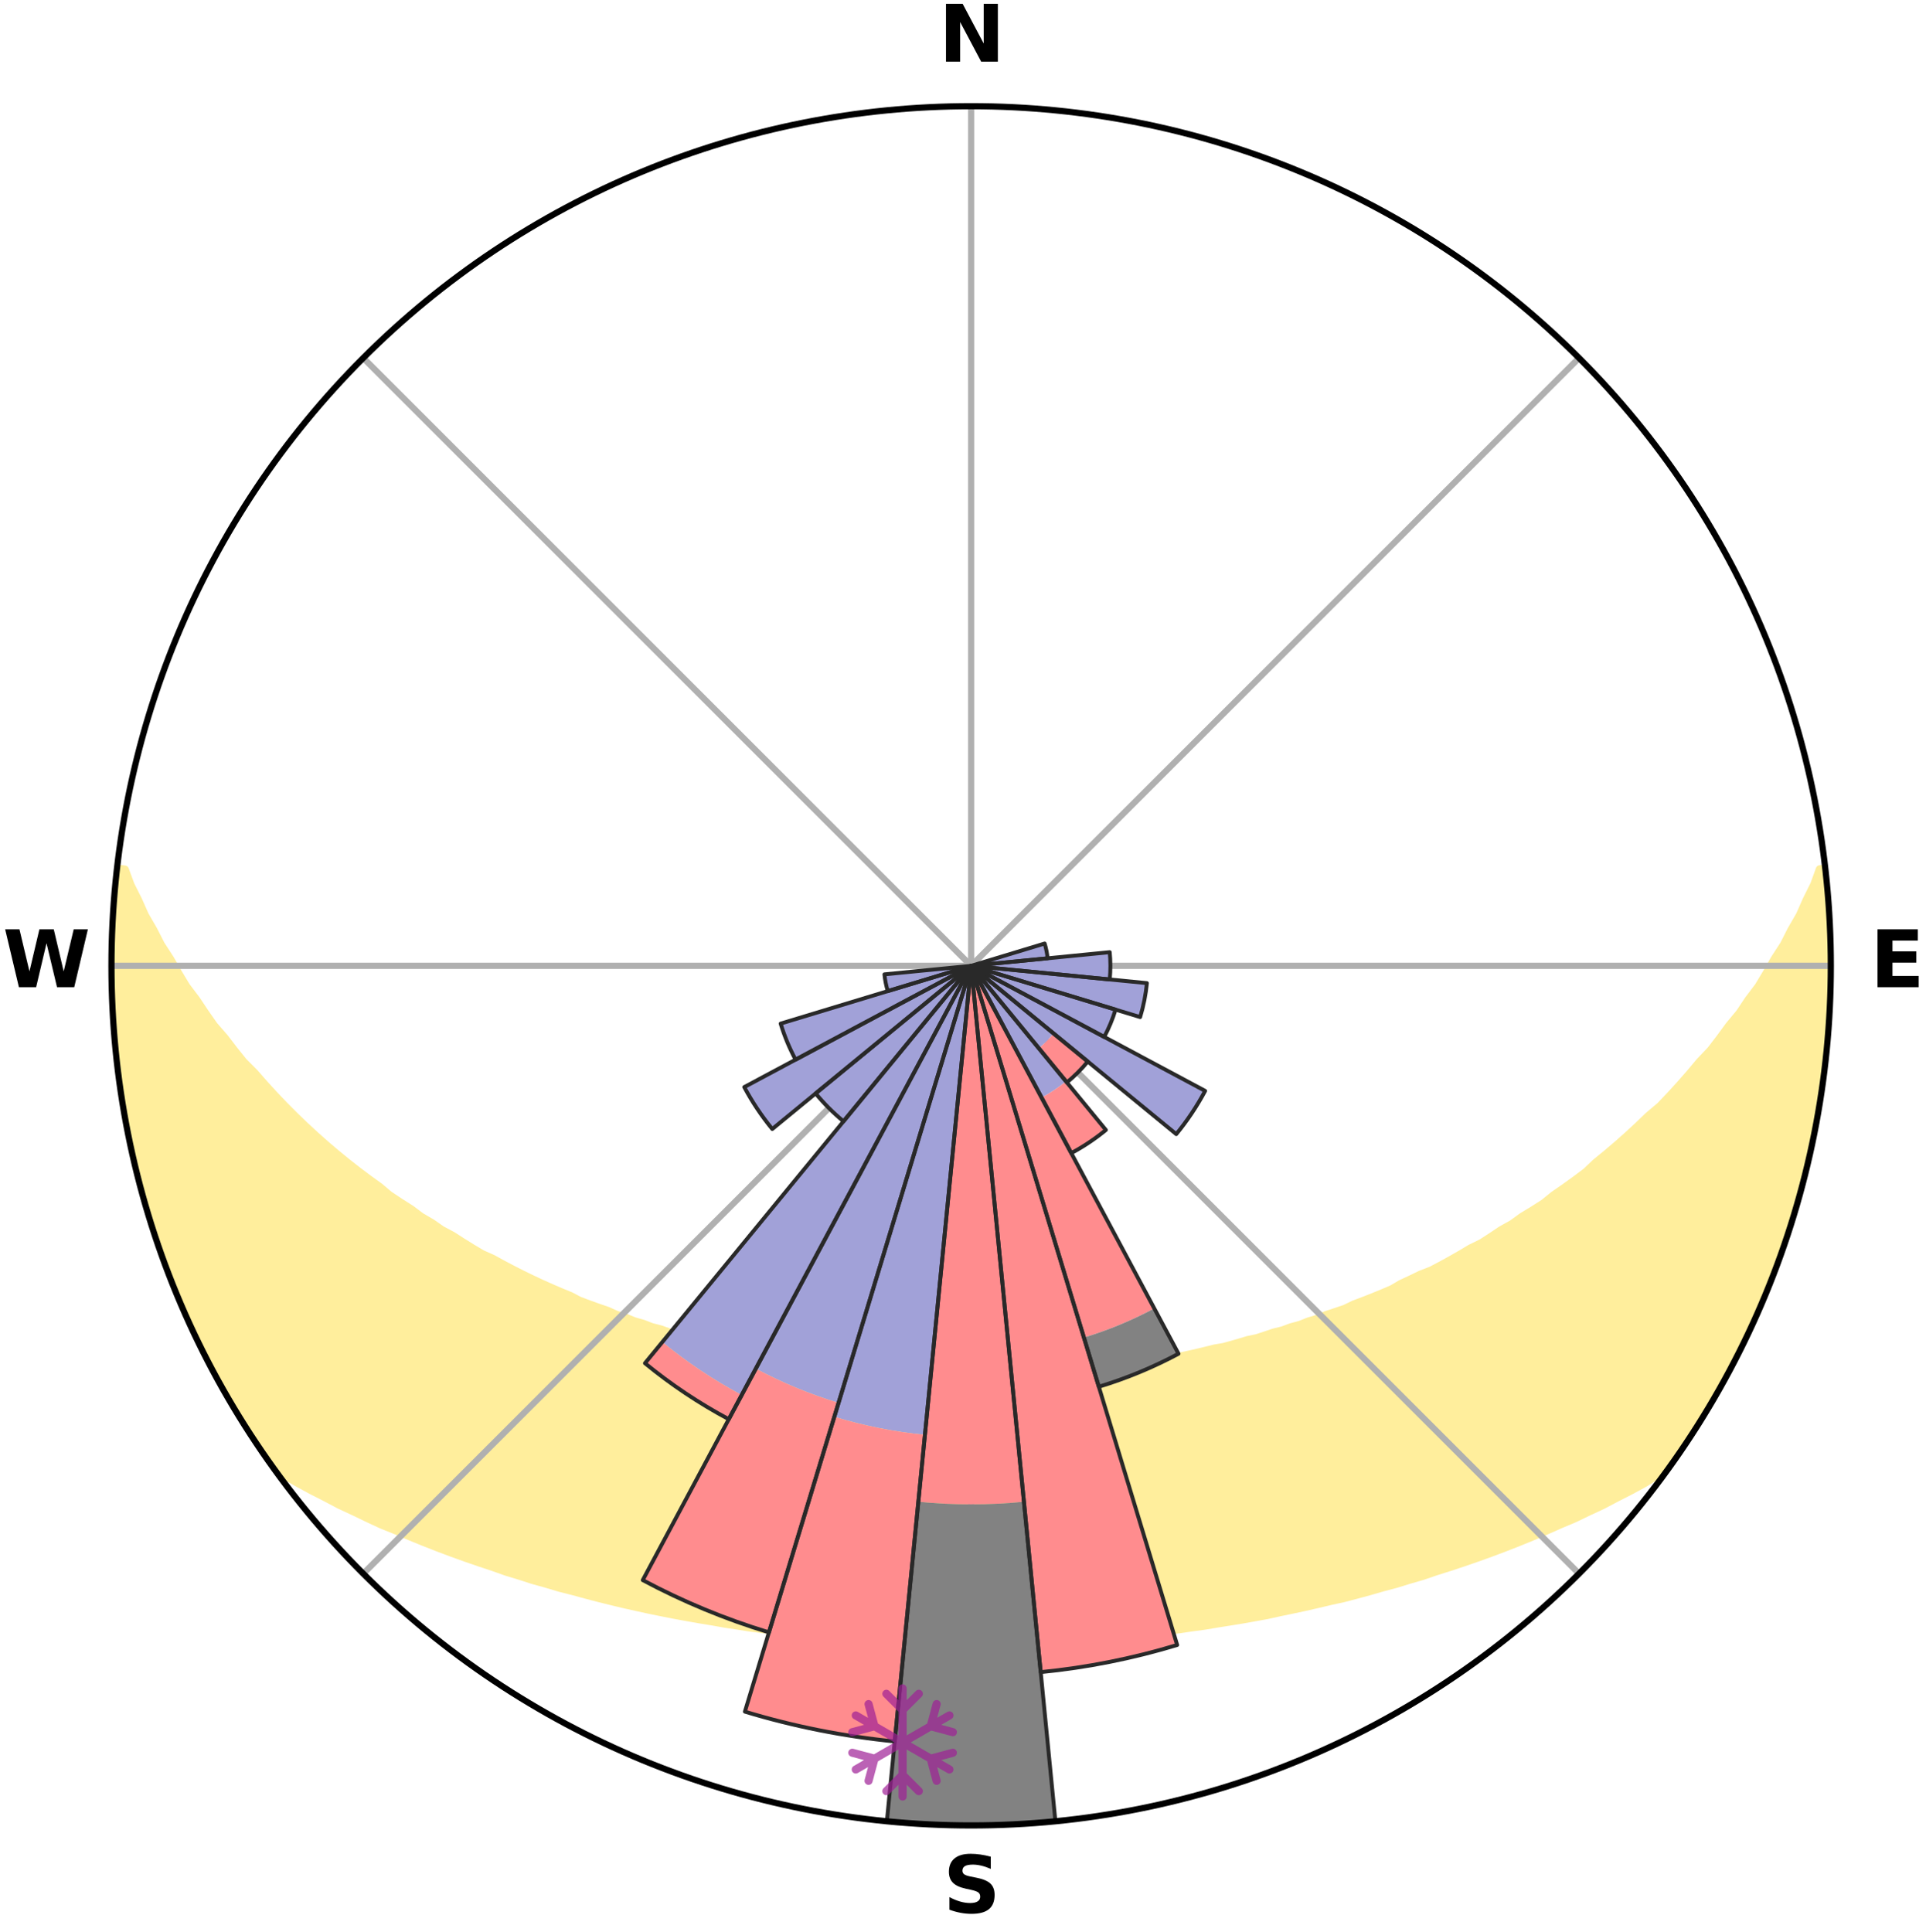 <?xml version="1.0" encoding="utf-8" standalone="no"?>
<!DOCTYPE svg PUBLIC "-//W3C//DTD SVG 1.1//EN"
  "http://www.w3.org/Graphics/SVG/1.1/DTD/svg11.dtd">
<svg xmlns:xlink="http://www.w3.org/1999/xlink" width="248.41pt" height="249.158pt" viewBox="0 0 248.41 249.158" xmlns="http://www.w3.org/2000/svg" version="1.1">
 <title>Ski Rose for Sonnberglifte Wald am Schoberpass</title>
 <defs>
  <style type="text/css">*{stroke-linejoin: round; stroke-linecap: butt}</style>
 </defs>
 <g id="figure_1">
  <g id="patch_1">
   <path d="M 0 249.158 
L 248.41 249.158 
L 248.41 0 
L 0 0 
z
" style="fill: #ffffff"/>
  </g>
  <g id="axes_1">
   <g id="patch_2">
    <path d="M 236.135 124.579 
C 236.135 110.018 233.267 95.599 227.695 82.147 
C 222.122 68.695 213.955 56.471 203.659 46.175 
C 193.363 35.879 181.139 27.711 167.687 22.139 
C 154.235 16.567 139.815 13.699 125.255 13.699 
C 110.694 13.699 96.275 16.567 82.823 22.139 
C 69.371 27.711 57.147 35.879 46.851 46.175 
C 36.555 56.471 28.387 68.695 22.815 82.147 
C 17.243 95.599 14.375 110.018 14.375 124.579 
C 14.375 139.14 17.243 153.559 22.815 167.011 
C 28.387 180.463 36.555 192.687 46.851 202.983 
C 57.147 213.279 69.371 221.447 82.823 227.019 
C 96.275 232.591 110.694 235.459 125.255 235.459 
C 139.815 235.459 154.235 232.591 167.687 227.019 
C 181.139 221.447 193.363 213.279 203.659 202.983 
C 213.955 192.687 222.122 180.463 227.695 167.011 
C 233.267 153.559 236.135 139.14 236.135 124.579 
M 125.255 124.579 
C 125.255 124.579 125.255 124.579 125.255 124.579 
C 125.255 124.579 125.255 124.579 125.255 124.579 
C 125.255 124.579 125.255 124.579 125.255 124.579 
C 125.255 124.579 125.255 124.579 125.255 124.579 
C 125.255 124.579 125.255 124.579 125.255 124.579 
C 125.255 124.579 125.255 124.579 125.255 124.579 
C 125.255 124.579 125.255 124.579 125.255 124.579 
C 125.255 124.579 125.255 124.579 125.255 124.579 
C 125.255 124.579 125.255 124.579 125.255 124.579 
C 125.255 124.579 125.255 124.579 125.255 124.579 
C 125.255 124.579 125.255 124.579 125.255 124.579 
C 125.255 124.579 125.255 124.579 125.255 124.579 
C 125.255 124.579 125.255 124.579 125.255 124.579 
C 125.255 124.579 125.255 124.579 125.255 124.579 
C 125.255 124.579 125.255 124.579 125.255 124.579 
C 125.255 124.579 125.255 124.579 125.255 124.579 
z
" style="fill: #ffffff"/>
   </g>
   <g id="PolyCollection_1">
    <defs>
     <path id="m9e63cd2740" d="M 235.408 -137.129 
L 234.697 -137.048 
L 233.972 -135.047 
L 232.984 -133.058 
L 232.129 -131.116 
L 231.022 -129.197 
L 230.073 -127.324 
L 228.879 -125.483 
L 227.853 -123.684 
L 226.794 -121.92 
L 225.497 -120.202 
L 224.376 -118.517 
L 223.021 -116.885 
L 221.845 -115.278 
L 220.645 -113.711 
L 219.216 -112.209 
L 217.971 -110.723 
L 216.704 -109.276 
L 215.418 -107.868 
L 214.115 -106.5 
L 212.596 -105.216 
L 211.261 -103.931 
L 209.913 -102.685 
L 208.552 -101.479 
L 207.179 -100.312 
L 205.796 -99.184 
L 204.592 -98.033 
L 203.19 -96.981 
L 201.783 -95.967 
L 200.37 -94.991 
L 199.13 -93.979 
L 197.708 -93.075 
L 196.284 -92.209 
L 195.029 -91.298 
L 193.603 -90.502 
L 192.342 -89.656 
L 191.078 -88.84 
L 189.654 -88.144 
L 188.389 -87.39 
L 187.123 -86.666 
L 185.858 -85.971 
L 184.594 -85.304 
L 183.19 -84.761 
L 181.934 -84.15 
L 180.68 -83.566 
L 179.562 -82.908 
L 178.314 -82.374 
L 177.071 -81.865 
L 175.834 -81.38 
L 174.604 -80.918 
L 173.494 -80.376 
L 172.274 -79.959 
L 171.063 -79.563 
L 169.962 -79.084 
L 168.765 -78.729 
L 167.671 -78.29 
L 166.489 -77.972 
L 165.405 -77.57 
L 164.239 -77.287 
L 163.165 -76.92 
L 162.094 -76.569 
L 160.954 -76.335 
L 159.895 -76.016 
L 158.84 -75.713 
L 157.79 -75.424 
L 156.685 -75.244 
L 155.648 -74.983 
L 154.615 -74.735 
L 153.588 -74.5 
L 152.567 -74.277 
L 151.55 -74.067 
L 150.539 -73.868 
L 149.533 -73.68 
L 148.532 -73.503 
L 147.536 -73.336 
L 146.546 -73.178 
L 145.56 -73.03 
L 144.58 -72.891 
L 143.605 -72.761 
L 142.634 -72.638 
L 141.668 -72.524 
L 140.723 -72.36 
L 139.763 -72.263 
L 138.808 -72.173 
L 137.857 -72.089 
L 136.909 -72.012 
L 135.964 -71.94 
L 135.03 -71.837 
L 134.09 -71.78 
L 133.153 -71.728 
L 132.219 -71.681 
L 131.289 -71.617 
L 130.358 -71.583 
L 129.428 -71.554 
L 128.499 -71.53 
L 127.572 -71.501 
L 126.645 -71.489 
L 125.718 -71.482 
L 124.791 -71.482 
L 123.865 -71.491 
L 122.938 -71.511 
L 122.01 -71.533 
L 121.082 -71.558 
L 120.152 -71.588 
L 119.224 -71.645 
L 118.292 -71.688 
L 117.357 -71.736 
L 116.421 -71.789 
L 115.488 -71.884 
L 114.548 -71.951 
L 113.604 -72.024 
L 112.656 -72.102 
L 111.705 -72.187 
L 110.765 -72.331 
L 109.808 -72.432 
L 108.847 -72.54 
L 107.882 -72.656 
L 106.912 -72.779 
L 105.937 -72.91 
L 104.957 -73.05 
L 103.973 -73.199 
L 102.983 -73.357 
L 101.988 -73.525 
L 100.988 -73.703 
L 99.983 -73.892 
L 98.973 -74.091 
L 97.957 -74.302 
L 96.936 -74.525 
L 95.91 -74.761 
L 94.879 -75.01 
L 93.842 -75.271 
L 92.801 -75.547 
L 91.756 -75.837 
L 90.636 -76.045 
L 89.578 -76.364 
L 88.515 -76.699 
L 87.369 -76.95 
L 86.296 -77.318 
L 85.219 -77.703 
L 84.048 -78.004 
L 82.962 -78.425 
L 81.775 -78.761 
L 80.681 -79.22 
L 79.48 -79.596 
L 78.379 -80.095 
L 77.165 -80.512 
L 75.943 -80.952 
L 74.714 -81.413 
L 73.602 -82 
L 72.364 -82.508 
L 71.122 -83.041 
L 69.874 -83.599 
L 68.622 -84.184 
L 67.367 -84.794 
L 66.11 -85.432 
L 64.851 -86.097 
L 63.59 -86.791 
L 62.176 -87.423 
L 60.912 -88.176 
L 59.65 -88.959 
L 58.39 -89.772 
L 56.968 -90.532 
L 55.712 -91.409 
L 54.29 -92.239 
L 53.043 -93.18 
L 51.625 -94.081 
L 50.211 -95.018 
L 48.982 -96.062 
L 47.579 -97.072 
L 46.182 -98.122 
L 44.792 -99.209 
L 43.412 -100.336 
L 42.041 -101.502 
L 40.682 -102.707 
L 39.336 -103.952 
L 38.003 -105.236 
L 36.686 -106.56 
L 35.386 -107.923 
L 34.103 -109.326 
L 32.84 -110.768 
L 31.394 -112.222 
L 30.173 -113.746 
L 28.975 -115.308 
L 27.597 -116.893 
L 26.45 -118.536 
L 25.331 -120.216 
L 24.036 -121.929 
L 22.979 -123.687 
L 21.954 -125.481 
L 20.762 -127.315 
L 19.812 -129.183 
L 18.705 -131.096 
L 17.846 -133.032 
L 16.851 -135.017 
L 16.116 -137.014 
L 15.15 -137.124 
L 15.15 -137.124 
L 14.979 -135.197 
L 14.737 -133.277 
L 14.632 -131.345 
L 14.559 -129.412 
L 14.417 -127.481 
L 14.41 -125.546 
L 14.435 -123.612 
L 14.492 -121.679 
L 14.482 -119.743 
L 14.603 -117.811 
L 14.755 -115.883 
L 14.937 -113.957 
L 15.15 -112.034 
L 15.477 -110.127 
L 15.662 -108.2 
L 15.968 -106.291 
L 16.303 -104.386 
L 16.668 -102.487 
L 17.064 -100.594 
L 17.489 -98.707 
L 17.944 -96.827 
L 18.43 -94.954 
L 18.946 -93.089 
L 19.582 -91.261 
L 20.16 -89.415 
L 20.768 -87.578 
L 21.406 -85.752 
L 22.165 -83.971 
L 22.866 -82.168 
L 23.575 -80.367 
L 24.424 -78.628 
L 25.221 -76.865 
L 26.051 -75.118 
L 26.906 -73.382 
L 27.881 -71.709 
L 28.753 -69.981 
L 29.731 -68.311 
L 30.727 -66.653 
L 31.759 -65.016 
L 32.805 -63.388 
L 33.878 -61.778 
L 34.996 -60.198 
L 36.54 -58.933 
L 38.347 -57.892 
L 40.172 -56.901 
L 42.016 -55.962 
L 43.807 -55.016 
L 45.658 -54.158 
L 47.456 -53.289 
L 49.254 -52.457 
L 51.106 -51.713 
L 52.899 -50.95 
L 54.69 -50.219 
L 56.475 -49.519 
L 58.256 -48.85 
L 60.031 -48.211 
L 61.799 -47.601 
L 63.56 -47.018 
L 65.273 -46.409 
L 67.02 -45.879 
L 68.725 -45.327 
L 70.457 -44.847 
L 72.146 -44.34 
L 73.861 -43.906 
L 75.539 -43.45 
L 77.208 -43.011 
L 78.873 -42.6 
L 80.528 -42.203 
L 82.18 -41.833 
L 83.821 -41.476 
L 85.458 -41.144 
L 87.086 -40.824 
L 88.709 -40.528 
L 90.322 -40.243 
L 91.931 -39.981 
L 93.518 -39.696 
L 95.112 -39.459 
L 96.69 -39.208 
L 98.275 -39.009 
L 99.85 -38.815 
L 101.414 -38.611 
L 102.981 -38.453 
L 104.536 -38.278 
L 106.087 -38.119 
L 107.638 -37.991 
L 109.182 -37.859 
L 110.727 -37.762 
L 112.264 -37.656 
L 113.799 -37.564 
L 115.333 -37.493 
L 116.863 -37.425 
L 118.391 -37.371 
L 119.918 -37.329 
L 121.445 -37.309 
L 122.969 -37.29 
L 124.493 -37.282 
L 126.017 -37.282 
L 127.541 -37.289 
L 129.065 -37.307 
L 130.591 -37.338 
L 132.119 -37.367 
L 133.647 -37.422 
L 135.178 -37.489 
L 136.71 -37.569 
L 138.246 -37.651 
L 139.784 -37.757 
L 141.324 -37.876 
L 142.873 -37.984 
L 144.42 -38.13 
L 145.976 -38.27 
L 147.531 -38.444 
L 149.098 -38.602 
L 150.662 -38.806 
L 152.238 -38.999 
L 153.811 -39.234 
L 155.401 -39.448 
L 156.984 -39.715 
L 158.584 -39.969 
L 160.193 -40.23 
L 161.807 -40.516 
L 163.43 -40.811 
L 165.04 -41.168 
L 166.673 -41.507 
L 168.317 -41.858 
L 169.964 -42.236 
L 171.621 -42.626 
L 173.311 -42.996 
L 174.98 -43.435 
L 176.659 -43.89 
L 178.341 -44.375 
L 180.064 -44.832 
L 181.763 -45.357 
L 183.503 -45.862 
L 185.209 -46.445 
L 186.963 -47.001 
L 188.725 -47.584 
L 190.493 -48.194 
L 192.269 -48.834 
L 194.05 -49.503 
L 195.836 -50.202 
L 197.627 -50.933 
L 199.421 -51.696 
L 201.217 -52.493 
L 203.073 -53.272 
L 204.871 -54.141 
L 206.722 -54.999 
L 208.513 -55.946 
L 210.357 -56.885 
L 212.182 -57.877 
L 213.929 -58.964 
L 215.523 -60.192 
L 216.583 -61.811 
L 217.704 -63.389 
L 218.744 -65.02 
L 219.769 -66.661 
L 220.724 -68.344 
L 221.733 -69.994 
L 222.675 -71.684 
L 223.564 -73.402 
L 224.404 -75.145 
L 225.299 -76.86 
L 226.124 -78.61 
L 226.855 -80.402 
L 227.634 -82.172 
L 228.365 -83.963 
L 229.049 -85.772 
L 229.748 -87.576 
L 230.331 -89.421 
L 230.981 -91.244 
L 231.523 -93.101 
L 232.097 -94.949 
L 232.505 -96.842 
L 233.037 -98.703 
L 233.5 -100.582 
L 233.804 -102.495 
L 234.21 -104.385 
L 234.561 -106.287 
L 234.89 -108.194 
L 235.179 -110.107 
L 235.253 -112.046 
L 235.46 -113.968 
L 235.634 -115.892 
L 235.771 -117.82 
L 235.872 -119.749 
L 235.937 -121.681 
L 235.969 -123.613 
L 235.964 -125.545 
L 235.924 -127.477 
L 236.028 -129.416 
L 235.924 -131.348 
L 235.783 -133.278 
L 235.613 -135.205 
L 235.408 -137.129 
z
" style="stroke: #ffee9c"/>
    </defs>
    <g clip-path="url(#p5d5de00a3a)">
     <use xlink:href="#m9e63cd2740" x="0" y="249.158" style="fill: #ffee9c; stroke: #ffee9c"/>
    </g>
   </g>
   <g id="matplotlib.axis_1">
    <g id="xtick_1">
     <g id="line2d_1">
      <path d="M 125.255 124.579 
L 125.255 13.699 
" clip-path="url(#p5d5de00a3a)" style="fill: none; stroke: #b0b0b0; stroke-width: 0.8; stroke-linecap: square"/>
     </g>
     <g id="text_1">
      <!-- N -->
      <g transform="translate(121.07 7.958) scale(0.1 -0.1)">
       <defs>
        <path id="DejaVuSans-Bold-4e" d="M 588 4666 
L 1931 4666 
L 3628 1466 
L 3628 4666 
L 4769 4666 
L 4769 0 
L 3425 0 
L 1728 3200 
L 1728 0 
L 588 0 
L 588 4666 
z
" transform="scale(0.016)"/>
       </defs>
       <use xlink:href="#DejaVuSans-Bold-4e"/>
      </g>
     </g>
    </g>
    <g id="xtick_2">
     <g id="line2d_2">
      <path d="M 125.255 124.579 
L 203.659 46.175 
" clip-path="url(#p5d5de00a3a)" style="fill: none; stroke: #b0b0b0; stroke-width: 0.8; stroke-linecap: square"/>
     </g>
    </g>
    <g id="xtick_3">
     <g id="line2d_3">
      <path d="M 125.255 124.579 
L 236.135 124.579 
" clip-path="url(#p5d5de00a3a)" style="fill: none; stroke: #b0b0b0; stroke-width: 0.8; stroke-linecap: square"/>
     </g>
     <g id="text_2">
      <!-- E -->
      <g transform="translate(241.219 127.338) scale(0.1 -0.1)">
       <defs>
        <path id="DejaVuSans-Bold-45" d="M 588 4666 
L 3834 4666 
L 3834 3756 
L 1791 3756 
L 1791 2888 
L 3713 2888 
L 3713 1978 
L 1791 1978 
L 1791 909 
L 3903 909 
L 3903 0 
L 588 0 
L 588 4666 
z
" transform="scale(0.016)"/>
       </defs>
       <use xlink:href="#DejaVuSans-Bold-45"/>
      </g>
     </g>
    </g>
    <g id="xtick_4">
     <g id="line2d_4">
      <path d="M 125.255 124.579 
L 203.659 202.983 
" clip-path="url(#p5d5de00a3a)" style="fill: none; stroke: #b0b0b0; stroke-width: 0.8; stroke-linecap: square"/>
     </g>
    </g>
    <g id="xtick_5">
     <g id="line2d_5">
      <path d="M 125.255 124.579 
L 125.255 235.459 
" clip-path="url(#p5d5de00a3a)" style="fill: none; stroke: #b0b0b0; stroke-width: 0.8; stroke-linecap: square"/>
     </g>
     <g id="text_3">
      <!-- S -->
      <g transform="translate(121.654 246.718) scale(0.1 -0.1)">
       <defs>
        <path id="DejaVuSans-Bold-53" d="M 3834 4519 
L 3834 3531 
Q 3450 3703 3084 3790 
Q 2719 3878 2394 3878 
Q 1963 3878 1756 3759 
Q 1550 3641 1550 3391 
Q 1550 3203 1689 3098 
Q 1828 2994 2194 2919 
L 2706 2816 
Q 3484 2659 3812 2340 
Q 4141 2022 4141 1434 
Q 4141 663 3683 286 
Q 3225 -91 2284 -91 
Q 1841 -91 1394 -6 
Q 947 78 500 244 
L 500 1259 
Q 947 1022 1364 901 
Q 1781 781 2169 781 
Q 2563 781 2772 912 
Q 2981 1044 2981 1288 
Q 2981 1506 2839 1625 
Q 2697 1744 2272 1838 
L 1806 1941 
Q 1106 2091 782 2419 
Q 459 2747 459 3303 
Q 459 4000 909 4375 
Q 1359 4750 2203 4750 
Q 2588 4750 2994 4692 
Q 3400 4634 3834 4519 
z
" transform="scale(0.016)"/>
       </defs>
       <use xlink:href="#DejaVuSans-Bold-53"/>
      </g>
     </g>
    </g>
    <g id="xtick_6">
     <g id="line2d_6">
      <path d="M 125.255 124.579 
L 46.851 202.983 
" clip-path="url(#p5d5de00a3a)" style="fill: none; stroke: #b0b0b0; stroke-width: 0.8; stroke-linecap: square"/>
     </g>
    </g>
    <g id="xtick_7">
     <g id="line2d_7">
      <path d="M 125.255 124.579 
L 14.375 124.579 
" clip-path="url(#p5d5de00a3a)" style="fill: none; stroke: #b0b0b0; stroke-width: 0.8; stroke-linecap: square"/>
     </g>
     <g id="text_4">
      <!-- W -->
      <g transform="translate(0.36 127.338) scale(0.1 -0.1)">
       <defs>
        <path id="DejaVuSans-Bold-57" d="M 191 4666 
L 1344 4666 
L 2150 1275 
L 2950 4666 
L 4109 4666 
L 4909 1275 
L 5716 4666 
L 6859 4666 
L 5759 0 
L 4372 0 
L 3525 3547 
L 2688 0 
L 1300 0 
L 191 4666 
z
" transform="scale(0.016)"/>
       </defs>
       <use xlink:href="#DejaVuSans-Bold-57"/>
      </g>
     </g>
    </g>
    <g id="xtick_8">
     <g id="line2d_8">
      <path d="M 125.255 124.579 
L 46.851 46.175 
" clip-path="url(#p5d5de00a3a)" style="fill: none; stroke: #b0b0b0; stroke-width: 0.8; stroke-linecap: square"/>
     </g>
    </g>
   </g>
   <g id="matplotlib.axis_2"/>
   <g id="patch_3">
    <path d="M 125.255 124.579 
C 125.255 124.579 125.255 124.579 125.255 124.579 
C 125.255 124.579 125.255 124.579 125.255 124.579 
L 125.255 124.579 
C 125.255 124.579 125.255 124.579 125.255 124.579 
C 125.255 124.579 125.255 124.579 125.255 124.579 
z
" clip-path="url(#p5d5de00a3a)" style="fill: #d9d9d9"/>
   </g>
   <g id="patch_4">
    <path d="M 125.255 124.579 
C 125.255 124.579 125.255 124.579 125.255 124.579 
C 125.255 124.579 125.255 124.579 125.255 124.579 
L 125.255 124.579 
C 125.255 124.579 125.255 124.579 125.255 124.579 
C 125.255 124.579 125.255 124.579 125.255 124.579 
z
" clip-path="url(#p5d5de00a3a)" style="fill: #d9d9d9"/>
   </g>
   <g id="patch_5">
    <path d="M 125.255 124.579 
C 125.255 124.579 125.255 124.579 125.255 124.579 
C 125.255 124.579 125.255 124.579 125.255 124.579 
L 125.255 124.579 
C 125.255 124.579 125.255 124.579 125.255 124.579 
C 125.255 124.579 125.255 124.579 125.255 124.579 
z
" clip-path="url(#p5d5de00a3a)" style="fill: #d9d9d9"/>
   </g>
   <g id="patch_6">
    <path d="M 125.255 124.579 
C 125.255 124.579 125.255 124.579 125.255 124.579 
C 125.255 124.579 125.255 124.579 125.255 124.579 
L 125.255 124.579 
C 125.255 124.579 125.255 124.579 125.255 124.579 
C 125.255 124.579 125.255 124.579 125.255 124.579 
z
" clip-path="url(#p5d5de00a3a)" style="fill: #d9d9d9"/>
   </g>
   <g id="patch_7">
    <path d="M 125.255 124.579 
C 125.255 124.579 125.255 124.579 125.255 124.579 
C 125.255 124.579 125.255 124.579 125.255 124.579 
L 125.255 124.579 
C 125.255 124.579 125.255 124.579 125.255 124.579 
C 125.255 124.579 125.255 124.579 125.255 124.579 
z
" clip-path="url(#p5d5de00a3a)" style="fill: #d9d9d9"/>
   </g>
   <g id="patch_8">
    <path d="M 125.255 124.579 
C 125.255 124.579 125.255 124.579 125.255 124.579 
C 125.255 124.579 125.255 124.579 125.255 124.579 
L 125.255 124.579 
C 125.255 124.579 125.255 124.579 125.255 124.579 
C 125.255 124.579 125.255 124.579 125.255 124.579 
z
" clip-path="url(#p5d5de00a3a)" style="fill: #d9d9d9"/>
   </g>
   <g id="patch_9">
    <path d="M 125.255 124.579 
C 125.255 124.579 125.255 124.579 125.255 124.579 
C 125.255 124.579 125.255 124.579 125.255 124.579 
L 125.255 124.579 
C 125.255 124.579 125.255 124.579 125.255 124.579 
C 125.255 124.579 125.255 124.579 125.255 124.579 
z
" clip-path="url(#p5d5de00a3a)" style="fill: #d9d9d9"/>
   </g>
   <g id="patch_10">
    <path d="M 125.255 124.579 
C 125.255 124.579 125.255 124.579 125.255 124.579 
C 125.255 124.579 125.255 124.579 125.255 124.579 
L 125.255 124.579 
C 125.255 124.579 125.255 124.579 125.255 124.579 
C 125.255 124.579 125.255 124.579 125.255 124.579 
z
" clip-path="url(#p5d5de00a3a)" style="fill: #d9d9d9"/>
   </g>
   <g id="patch_11">
    <path d="M 125.255 124.579 
C 125.255 124.579 125.255 124.579 125.255 124.579 
C 125.255 124.579 125.255 124.579 125.255 124.579 
L 125.255 124.579 
C 125.255 124.579 125.255 124.579 125.255 124.579 
C 125.255 124.579 125.255 124.579 125.255 124.579 
z
" clip-path="url(#p5d5de00a3a)" style="fill: #d9d9d9"/>
   </g>
   <g id="patch_12">
    <path d="M 125.255 124.579 
C 125.255 124.579 125.255 124.579 125.255 124.579 
C 125.255 124.579 125.255 124.579 125.255 124.579 
L 125.255 124.579 
C 125.255 124.579 125.255 124.579 125.255 124.579 
C 125.255 124.579 125.255 124.579 125.255 124.579 
z
" clip-path="url(#p5d5de00a3a)" style="fill: #d9d9d9"/>
   </g>
   <g id="patch_13">
    <path d="M 125.255 124.579 
C 125.255 124.579 125.255 124.579 125.255 124.579 
C 125.255 124.579 125.255 124.579 125.255 124.579 
L 125.255 124.579 
C 125.255 124.579 125.255 124.579 125.255 124.579 
C 125.255 124.579 125.255 124.579 125.255 124.579 
z
" clip-path="url(#p5d5de00a3a)" style="fill: #d9d9d9"/>
   </g>
   <g id="patch_14">
    <path d="M 125.255 124.579 
C 125.255 124.579 125.255 124.579 125.255 124.579 
C 125.255 124.579 125.255 124.579 125.255 124.579 
L 125.255 124.579 
C 125.255 124.579 125.255 124.579 125.255 124.579 
C 125.255 124.579 125.255 124.579 125.255 124.579 
z
" clip-path="url(#p5d5de00a3a)" style="fill: #d9d9d9"/>
   </g>
   <g id="patch_15">
    <path d="M 125.255 124.579 
C 125.255 124.579 125.255 124.579 125.255 124.579 
C 125.255 124.579 125.255 124.579 125.255 124.579 
L 125.255 124.579 
C 125.255 124.579 125.255 124.579 125.255 124.579 
C 125.255 124.579 125.255 124.579 125.255 124.579 
z
" clip-path="url(#p5d5de00a3a)" style="fill: #d9d9d9"/>
   </g>
   <g id="patch_16">
    <path d="M 125.255 124.579 
C 125.255 124.579 125.255 124.579 125.255 124.579 
C 125.255 124.579 125.255 124.579 125.255 124.579 
L 125.255 124.579 
C 125.255 124.579 125.255 124.579 125.255 124.579 
C 125.255 124.579 125.255 124.579 125.255 124.579 
z
" clip-path="url(#p5d5de00a3a)" style="fill: #d9d9d9"/>
   </g>
   <g id="patch_17">
    <path d="M 125.255 124.579 
C 125.255 124.579 125.255 124.579 125.255 124.579 
C 125.255 124.579 125.255 124.579 125.255 124.579 
L 125.255 124.579 
C 125.255 124.579 125.255 124.579 125.255 124.579 
C 125.255 124.579 125.255 124.579 125.255 124.579 
z
" clip-path="url(#p5d5de00a3a)" style="fill: #d9d9d9"/>
   </g>
   <g id="patch_18">
    <path d="M 125.255 124.579 
C 125.255 124.579 125.255 124.579 125.255 124.579 
C 125.255 124.579 125.255 124.579 125.255 124.579 
L 125.255 124.579 
C 125.255 124.579 125.255 124.579 125.255 124.579 
C 125.255 124.579 125.255 124.579 125.255 124.579 
z
" clip-path="url(#p5d5de00a3a)" style="fill: #d9d9d9"/>
   </g>
   <g id="patch_19">
    <path d="M 125.255 124.579 
C 125.255 124.579 125.255 124.579 125.255 124.579 
C 125.255 124.579 125.255 124.579 125.255 124.579 
L 125.255 124.579 
C 125.255 124.579 125.255 124.579 125.255 124.579 
C 125.255 124.579 125.255 124.579 125.255 124.579 
z
" clip-path="url(#p5d5de00a3a)" style="fill: #d9d9d9"/>
   </g>
   <g id="patch_20">
    <path d="M 125.255 124.579 
C 125.255 124.579 125.255 124.579 125.255 124.579 
C 125.255 124.579 125.255 124.579 125.255 124.579 
L 125.255 124.579 
C 125.255 124.579 125.255 124.579 125.255 124.579 
C 125.255 124.579 125.255 124.579 125.255 124.579 
z
" clip-path="url(#p5d5de00a3a)" style="fill: #d9d9d9"/>
   </g>
   <g id="patch_21">
    <path d="M 125.255 124.579 
C 125.255 124.579 125.255 124.579 125.255 124.579 
C 125.255 124.579 125.255 124.579 125.255 124.579 
L 125.255 124.579 
C 125.255 124.579 125.255 124.579 125.255 124.579 
C 125.255 124.579 125.255 124.579 125.255 124.579 
z
" clip-path="url(#p5d5de00a3a)" style="fill: #d9d9d9"/>
   </g>
   <g id="patch_22">
    <path d="M 125.255 124.579 
C 125.255 124.579 125.255 124.579 125.255 124.579 
C 125.255 124.579 125.255 124.579 125.255 124.579 
L 125.255 124.579 
C 125.255 124.579 125.255 124.579 125.255 124.579 
C 125.255 124.579 125.255 124.579 125.255 124.579 
z
" clip-path="url(#p5d5de00a3a)" style="fill: #d9d9d9"/>
   </g>
   <g id="patch_23">
    <path d="M 125.255 124.579 
C 125.255 124.579 125.255 124.579 125.255 124.579 
C 125.255 124.579 125.255 124.579 125.255 124.579 
L 125.255 124.579 
C 125.255 124.579 125.255 124.579 125.255 124.579 
C 125.255 124.579 125.255 124.579 125.255 124.579 
z
" clip-path="url(#p5d5de00a3a)" style="fill: #d9d9d9"/>
   </g>
   <g id="patch_24">
    <path d="M 125.255 124.579 
C 125.255 124.579 125.255 124.579 125.255 124.579 
C 125.255 124.579 125.255 124.579 125.255 124.579 
L 125.255 124.579 
C 125.255 124.579 125.255 124.579 125.255 124.579 
C 125.255 124.579 125.255 124.579 125.255 124.579 
z
" clip-path="url(#p5d5de00a3a)" style="fill: #d9d9d9"/>
   </g>
   <g id="patch_25">
    <path d="M 125.255 124.579 
C 125.255 124.579 125.255 124.579 125.255 124.579 
C 125.255 124.579 125.255 124.579 125.255 124.579 
L 125.255 124.579 
C 125.255 124.579 125.255 124.579 125.255 124.579 
C 125.255 124.579 125.255 124.579 125.255 124.579 
z
" clip-path="url(#p5d5de00a3a)" style="fill: #d9d9d9"/>
   </g>
   <g id="patch_26">
    <path d="M 125.255 124.579 
C 125.255 124.579 125.255 124.579 125.255 124.579 
C 125.255 124.579 125.255 124.579 125.255 124.579 
L 125.255 124.579 
C 125.255 124.579 125.255 124.579 125.255 124.579 
C 125.255 124.579 125.255 124.579 125.255 124.579 
z
" clip-path="url(#p5d5de00a3a)" style="fill: #d9d9d9"/>
   </g>
   <g id="patch_27">
    <path d="M 125.255 124.579 
C 125.255 124.579 125.255 124.579 125.255 124.579 
C 125.255 124.579 125.255 124.579 125.255 124.579 
L 125.255 124.579 
C 125.255 124.579 125.255 124.579 125.255 124.579 
C 125.255 124.579 125.255 124.579 125.255 124.579 
z
" clip-path="url(#p5d5de00a3a)" style="fill: #d9d9d9"/>
   </g>
   <g id="patch_28">
    <path d="M 125.255 124.579 
C 125.255 124.579 125.255 124.579 125.255 124.579 
C 125.255 124.579 125.255 124.579 125.255 124.579 
L 125.255 124.579 
C 125.255 124.579 125.255 124.579 125.255 124.579 
C 125.255 124.579 125.255 124.579 125.255 124.579 
z
" clip-path="url(#p5d5de00a3a)" style="fill: #d9d9d9"/>
   </g>
   <g id="patch_29">
    <path d="M 125.255 124.579 
C 125.255 124.579 125.255 124.579 125.255 124.579 
C 125.255 124.579 125.255 124.579 125.255 124.579 
L 125.255 124.579 
C 125.255 124.579 125.255 124.579 125.255 124.579 
C 125.255 124.579 125.255 124.579 125.255 124.579 
z
" clip-path="url(#p5d5de00a3a)" style="fill: #d9d9d9"/>
   </g>
   <g id="patch_30">
    <path d="M 125.255 124.579 
C 125.255 124.579 125.255 124.579 125.255 124.579 
C 125.255 124.579 125.255 124.579 125.255 124.579 
L 125.255 124.579 
C 125.255 124.579 125.255 124.579 125.255 124.579 
C 125.255 124.579 125.255 124.579 125.255 124.579 
z
" clip-path="url(#p5d5de00a3a)" style="fill: #d9d9d9"/>
   </g>
   <g id="patch_31">
    <path d="M 125.255 124.579 
C 125.255 124.579 125.255 124.579 125.255 124.579 
C 125.255 124.579 125.255 124.579 125.255 124.579 
L 125.255 124.579 
C 125.255 124.579 125.255 124.579 125.255 124.579 
C 125.255 124.579 125.255 124.579 125.255 124.579 
z
" clip-path="url(#p5d5de00a3a)" style="fill: #d9d9d9"/>
   </g>
   <g id="patch_32">
    <path d="M 125.255 124.579 
C 125.255 124.579 125.255 124.579 125.255 124.579 
C 125.255 124.579 125.255 124.579 125.255 124.579 
L 125.255 124.579 
C 125.255 124.579 125.255 124.579 125.255 124.579 
C 125.255 124.579 125.255 124.579 125.255 124.579 
z
" clip-path="url(#p5d5de00a3a)" style="fill: #d9d9d9"/>
   </g>
   <g id="patch_33">
    <path d="M 125.255 124.579 
C 125.255 124.579 125.255 124.579 125.255 124.579 
C 125.255 124.579 125.255 124.579 125.255 124.579 
L 125.255 124.579 
C 125.255 124.579 125.255 124.579 125.255 124.579 
C 125.255 124.579 125.255 124.579 125.255 124.579 
z
" clip-path="url(#p5d5de00a3a)" style="fill: #d9d9d9"/>
   </g>
   <g id="patch_34">
    <path d="M 125.255 124.579 
C 125.255 124.579 125.255 124.579 125.255 124.579 
C 125.255 124.579 125.255 124.579 125.255 124.579 
L 125.255 124.579 
C 125.255 124.579 125.255 124.579 125.255 124.579 
C 125.255 124.579 125.255 124.579 125.255 124.579 
z
" clip-path="url(#p5d5de00a3a)" style="fill: #d9d9d9"/>
   </g>
   <g id="patch_35">
    <path d="M 125.255 124.579 
C 125.255 124.579 125.255 124.579 125.255 124.579 
C 125.255 124.579 125.255 124.579 125.255 124.579 
L 125.255 124.579 
C 125.255 124.579 125.255 124.579 125.255 124.579 
C 125.255 124.579 125.255 124.579 125.255 124.579 
z
" clip-path="url(#p5d5de00a3a)" style="fill: #a1a1d8"/>
   </g>
   <g id="patch_36">
    <path d="M 125.255 124.579 
C 125.255 124.579 125.255 124.579 125.255 124.579 
C 125.255 124.579 125.255 124.579 125.255 124.579 
L 125.255 124.579 
C 125.255 124.579 125.255 124.579 125.255 124.579 
C 125.255 124.579 125.255 124.579 125.255 124.579 
z
" clip-path="url(#p5d5de00a3a)" style="fill: #a1a1d8"/>
   </g>
   <g id="patch_37">
    <path d="M 125.255 124.579 
C 125.255 124.579 125.255 124.579 125.255 124.579 
C 125.255 124.579 125.255 124.579 125.255 124.579 
L 125.255 124.579 
C 125.255 124.579 125.255 124.579 125.255 124.579 
C 125.255 124.579 125.255 124.579 125.255 124.579 
z
" clip-path="url(#p5d5de00a3a)" style="fill: #a1a1d8"/>
   </g>
   <g id="patch_38">
    <path d="M 125.255 124.579 
C 125.255 124.579 125.255 124.579 125.255 124.579 
C 125.255 124.579 125.255 124.579 125.255 124.579 
L 125.255 124.579 
C 125.255 124.579 125.255 124.579 125.255 124.579 
C 125.255 124.579 125.255 124.579 125.255 124.579 
z
" clip-path="url(#p5d5de00a3a)" style="fill: #a1a1d8"/>
   </g>
   <g id="patch_39">
    <path d="M 125.255 124.579 
C 125.255 124.579 125.255 124.579 125.255 124.579 
C 125.255 124.579 125.255 124.579 125.255 124.579 
L 125.255 124.579 
C 125.255 124.579 125.255 124.579 125.255 124.579 
C 125.255 124.579 125.255 124.579 125.255 124.579 
z
" clip-path="url(#p5d5de00a3a)" style="fill: #a1a1d8"/>
   </g>
   <g id="patch_40">
    <path d="M 125.255 124.579 
C 125.255 124.579 125.255 124.579 125.255 124.579 
C 125.255 124.579 125.255 124.579 125.255 124.579 
L 125.255 124.579 
C 125.255 124.579 125.255 124.579 125.255 124.579 
C 125.255 124.579 125.255 124.579 125.255 124.579 
z
" clip-path="url(#p5d5de00a3a)" style="fill: #a1a1d8"/>
   </g>
   <g id="patch_41">
    <path d="M 125.255 124.579 
C 125.255 124.579 125.255 124.579 125.255 124.579 
C 125.255 124.579 125.255 124.579 125.255 124.579 
L 125.255 124.579 
C 125.255 124.579 125.255 124.579 125.255 124.579 
C 125.255 124.579 125.255 124.579 125.255 124.579 
z
" clip-path="url(#p5d5de00a3a)" style="fill: #a1a1d8"/>
   </g>
   <g id="patch_42">
    <path d="M 125.255 124.579 
C 125.255 124.579 125.255 124.579 125.255 124.579 
C 125.255 124.579 125.255 124.579 125.255 124.579 
L 135.116 123.608 
C 135.084 123.285 135.037 122.964 134.973 122.646 
C 134.91 122.328 134.831 122.013 134.737 121.703 
z
" clip-path="url(#p5d5de00a3a)" style="fill: #a1a1d8"/>
   </g>
   <g id="patch_43">
    <path d="M 125.255 124.579 
C 125.255 124.579 125.255 124.579 125.255 124.579 
C 125.255 124.579 125.255 124.579 125.255 124.579 
L 143.13 126.34 
C 143.187 125.755 143.216 125.167 143.216 124.579 
C 143.216 123.991 143.187 123.404 143.13 122.819 
z
" clip-path="url(#p5d5de00a3a)" style="fill: #a1a1d8"/>
   </g>
   <g id="patch_44">
    <path d="M 125.255 124.579 
C 125.255 124.579 125.255 124.579 125.255 124.579 
C 125.255 124.579 125.255 124.579 125.255 124.579 
L 147.055 131.192 
C 147.272 130.479 147.453 129.755 147.598 129.023 
C 147.744 128.292 147.853 127.554 147.926 126.812 
z
" clip-path="url(#p5d5de00a3a)" style="fill: #a1a1d8"/>
   </g>
   <g id="patch_45">
    <path d="M 125.255 124.579 
C 125.255 124.579 125.255 124.579 125.255 124.579 
C 125.255 124.579 125.255 124.579 125.255 124.579 
L 142.418 133.753 
C 142.718 133.191 142.99 132.615 143.234 132.026 
C 143.478 131.438 143.693 130.838 143.878 130.228 
z
" clip-path="url(#p5d5de00a3a)" style="fill: #a1a1d8"/>
   </g>
   <g id="patch_46">
    <path d="M 125.255 124.579 
C 125.255 124.579 125.255 124.579 125.255 124.579 
C 125.255 124.579 125.255 124.579 125.255 124.579 
L 151.71 146.29 
C 152.42 145.424 153.088 144.524 153.71 143.592 
C 154.333 142.661 154.909 141.7 155.437 140.712 
z
" clip-path="url(#p5d5de00a3a)" style="fill: #a1a1d8"/>
   </g>
   <g id="patch_47">
    <path d="M 125.255 124.579 
C 125.255 124.579 125.255 124.579 125.255 124.579 
C 125.255 124.579 125.255 124.579 125.255 124.579 
L 133.985 135.216 
C 134.333 134.931 134.667 134.628 134.985 134.309 
C 135.304 133.991 135.606 133.657 135.892 133.309 
z
" clip-path="url(#p5d5de00a3a)" style="fill: #a1a1d8"/>
   </g>
   <g id="patch_48">
    <path d="M 125.255 124.579 
C 125.255 124.579 125.255 124.579 125.255 124.579 
C 125.255 124.579 125.255 124.579 125.255 124.579 
L 134.343 141.582 
C 134.9 141.285 135.441 140.96 135.966 140.61 
C 136.491 140.259 136.998 139.883 137.486 139.482 
z
" clip-path="url(#p5d5de00a3a)" style="fill: #a1a1d8"/>
   </g>
   <g id="patch_49">
    <path d="M 125.255 124.579 
C 125.255 124.579 125.255 124.579 125.255 124.579 
C 125.255 124.579 125.255 124.579 125.255 124.579 
L 125.255 124.579 
C 125.255 124.579 125.255 124.579 125.255 124.579 
C 125.255 124.579 125.255 124.579 125.255 124.579 
z
" clip-path="url(#p5d5de00a3a)" style="fill: #a1a1d8"/>
   </g>
   <g id="patch_50">
    <path d="M 125.255 124.579 
C 125.255 124.579 125.255 124.579 125.255 124.579 
C 125.255 124.579 125.255 124.579 125.255 124.579 
L 125.255 124.579 
C 125.255 124.579 125.255 124.579 125.255 124.579 
C 125.255 124.579 125.255 124.579 125.255 124.579 
z
" clip-path="url(#p5d5de00a3a)" style="fill: #a1a1d8"/>
   </g>
   <g id="patch_51">
    <path d="M 125.255 124.579 
C 125.255 124.579 125.255 124.579 125.255 124.579 
C 125.255 124.579 125.255 124.579 125.255 124.579 
L 124.995 127.215 
C 125.082 127.223 125.168 127.227 125.255 127.227 
C 125.342 127.227 125.428 127.223 125.514 127.215 
z
" clip-path="url(#p5d5de00a3a)" style="fill: #a1a1d8"/>
   </g>
   <g id="patch_52">
    <path d="M 125.255 124.579 
C 125.255 124.579 125.255 124.579 125.255 124.579 
C 125.255 124.579 125.255 124.579 125.255 124.579 
L 107.607 182.756 
C 109.511 183.334 111.443 183.818 113.394 184.206 
C 115.346 184.594 117.316 184.886 119.296 185.081 
z
" clip-path="url(#p5d5de00a3a)" style="fill: #a1a1d8"/>
   </g>
   <g id="patch_53">
    <path d="M 125.255 124.579 
C 125.255 124.579 125.255 124.579 125.255 124.579 
C 125.255 124.579 125.255 124.579 125.255 124.579 
L 97.48 176.542 
C 99.181 177.451 100.925 178.276 102.707 179.014 
C 104.489 179.752 106.306 180.402 108.151 180.962 
z
" clip-path="url(#p5d5de00a3a)" style="fill: #a1a1d8"/>
   </g>
   <g id="patch_54">
    <path d="M 125.255 124.579 
C 125.255 124.579 125.255 124.579 125.255 124.579 
C 125.255 124.579 125.255 124.579 125.255 124.579 
L 85.427 173.11 
C 87.015 174.413 88.667 175.638 90.375 176.78 
C 92.084 177.921 93.848 178.979 95.66 179.947 
z
" clip-path="url(#p5d5de00a3a)" style="fill: #a1a1d8"/>
   </g>
   <g id="patch_55">
    <path d="M 125.255 124.579 
C 125.255 124.579 125.255 124.579 125.255 124.579 
C 125.255 124.579 125.255 124.579 125.255 124.579 
L 105.197 141.04 
C 105.736 141.697 106.307 142.326 106.907 142.927 
C 107.508 143.527 108.137 144.098 108.794 144.637 
z
" clip-path="url(#p5d5de00a3a)" style="fill: #a1a1d8"/>
   </g>
   <g id="patch_56">
    <path d="M 125.255 124.579 
C 125.255 124.579 125.255 124.579 125.255 124.579 
C 125.255 124.579 125.255 124.579 125.255 124.579 
L 95.99 140.221 
C 96.502 141.179 97.061 142.111 97.664 143.014 
C 98.268 143.917 98.915 144.79 99.604 145.63 
z
" clip-path="url(#p5d5de00a3a)" style="fill: #a1a1d8"/>
   </g>
   <g id="patch_57">
    <path d="M 125.255 124.579 
C 125.255 124.579 125.255 124.579 125.255 124.579 
C 125.255 124.579 125.255 124.579 125.255 124.579 
L 100.685 132.032 
C 100.928 132.837 101.212 133.628 101.533 134.405 
C 101.855 135.181 102.215 135.941 102.611 136.683 
z
" clip-path="url(#p5d5de00a3a)" style="fill: #a1a1d8"/>
   </g>
   <g id="patch_58">
    <path d="M 125.255 124.579 
C 125.255 124.579 125.255 124.579 125.255 124.579 
C 125.255 124.579 125.255 124.579 125.255 124.579 
L 114.073 125.68 
C 114.109 126.046 114.163 126.41 114.235 126.771 
C 114.307 127.132 114.396 127.489 114.503 127.841 
z
" clip-path="url(#p5d5de00a3a)" style="fill: #a1a1d8"/>
   </g>
   <g id="patch_59">
    <path d="M 125.255 124.579 
C 125.255 124.579 125.255 124.579 125.255 124.579 
C 125.255 124.579 125.255 124.579 125.255 124.579 
L 125.255 124.579 
C 125.255 124.579 125.255 124.579 125.255 124.579 
C 125.255 124.579 125.255 124.579 125.255 124.579 
z
" clip-path="url(#p5d5de00a3a)" style="fill: #a1a1d8"/>
   </g>
   <g id="patch_60">
    <path d="M 125.255 124.579 
C 125.255 124.579 125.255 124.579 125.255 124.579 
C 125.255 124.579 125.255 124.579 125.255 124.579 
L 125.255 124.579 
C 125.255 124.579 125.255 124.579 125.255 124.579 
C 125.255 124.579 125.255 124.579 125.255 124.579 
z
" clip-path="url(#p5d5de00a3a)" style="fill: #a1a1d8"/>
   </g>
   <g id="patch_61">
    <path d="M 125.255 124.579 
C 125.255 124.579 125.255 124.579 125.255 124.579 
C 125.255 124.579 125.255 124.579 125.255 124.579 
L 125.255 124.579 
C 125.255 124.579 125.255 124.579 125.255 124.579 
C 125.255 124.579 125.255 124.579 125.255 124.579 
z
" clip-path="url(#p5d5de00a3a)" style="fill: #a1a1d8"/>
   </g>
   <g id="patch_62">
    <path d="M 125.255 124.579 
C 125.255 124.579 125.255 124.579 125.255 124.579 
C 125.255 124.579 125.255 124.579 125.255 124.579 
L 125.255 124.579 
C 125.255 124.579 125.255 124.579 125.255 124.579 
C 125.255 124.579 125.255 124.579 125.255 124.579 
z
" clip-path="url(#p5d5de00a3a)" style="fill: #a1a1d8"/>
   </g>
   <g id="patch_63">
    <path d="M 125.255 124.579 
C 125.255 124.579 125.255 124.579 125.255 124.579 
C 125.255 124.579 125.255 124.579 125.255 124.579 
L 125.255 124.579 
C 125.255 124.579 125.255 124.579 125.255 124.579 
C 125.255 124.579 125.255 124.579 125.255 124.579 
z
" clip-path="url(#p5d5de00a3a)" style="fill: #a1a1d8"/>
   </g>
   <g id="patch_64">
    <path d="M 125.255 124.579 
C 125.255 124.579 125.255 124.579 125.255 124.579 
C 125.255 124.579 125.255 124.579 125.255 124.579 
L 125.255 124.579 
C 125.255 124.579 125.255 124.579 125.255 124.579 
C 125.255 124.579 125.255 124.579 125.255 124.579 
z
" clip-path="url(#p5d5de00a3a)" style="fill: #a1a1d8"/>
   </g>
   <g id="patch_65">
    <path d="M 125.255 124.579 
C 125.255 124.579 125.255 124.579 125.255 124.579 
C 125.255 124.579 125.255 124.579 125.255 124.579 
L 125.255 124.579 
C 125.255 124.579 125.255 124.579 125.255 124.579 
C 125.255 124.579 125.255 124.579 125.255 124.579 
z
" clip-path="url(#p5d5de00a3a)" style="fill: #a1a1d8"/>
   </g>
   <g id="patch_66">
    <path d="M 125.255 124.579 
C 125.255 124.579 125.255 124.579 125.255 124.579 
C 125.255 124.579 125.255 124.579 125.255 124.579 
L 125.255 124.579 
C 125.255 124.579 125.255 124.579 125.255 124.579 
C 125.255 124.579 125.255 124.579 125.255 124.579 
z
" clip-path="url(#p5d5de00a3a)" style="fill: #a1a1d8"/>
   </g>
   <g id="patch_67">
    <path d="M 125.255 124.579 
C 125.255 124.579 125.255 124.579 125.255 124.579 
C 125.255 124.579 125.255 124.579 125.255 124.579 
L 125.255 124.579 
C 125.255 124.579 125.255 124.579 125.255 124.579 
C 125.255 124.579 125.255 124.579 125.255 124.579 
z
" clip-path="url(#p5d5de00a3a)" style="fill: #ff8c8e"/>
   </g>
   <g id="patch_68">
    <path d="M 125.255 124.579 
C 125.255 124.579 125.255 124.579 125.255 124.579 
C 125.255 124.579 125.255 124.579 125.255 124.579 
L 125.255 124.579 
C 125.255 124.579 125.255 124.579 125.255 124.579 
C 125.255 124.579 125.255 124.579 125.255 124.579 
z
" clip-path="url(#p5d5de00a3a)" style="fill: #ff8c8e"/>
   </g>
   <g id="patch_69">
    <path d="M 125.255 124.579 
C 125.255 124.579 125.255 124.579 125.255 124.579 
C 125.255 124.579 125.255 124.579 125.255 124.579 
L 125.255 124.579 
C 125.255 124.579 125.255 124.579 125.255 124.579 
C 125.255 124.579 125.255 124.579 125.255 124.579 
z
" clip-path="url(#p5d5de00a3a)" style="fill: #ff8c8e"/>
   </g>
   <g id="patch_70">
    <path d="M 125.255 124.579 
C 125.255 124.579 125.255 124.579 125.255 124.579 
C 125.255 124.579 125.255 124.579 125.255 124.579 
L 125.255 124.579 
C 125.255 124.579 125.255 124.579 125.255 124.579 
C 125.255 124.579 125.255 124.579 125.255 124.579 
z
" clip-path="url(#p5d5de00a3a)" style="fill: #ff8c8e"/>
   </g>
   <g id="patch_71">
    <path d="M 125.255 124.579 
C 125.255 124.579 125.255 124.579 125.255 124.579 
C 125.255 124.579 125.255 124.579 125.255 124.579 
L 125.255 124.579 
C 125.255 124.579 125.255 124.579 125.255 124.579 
C 125.255 124.579 125.255 124.579 125.255 124.579 
z
" clip-path="url(#p5d5de00a3a)" style="fill: #ff8c8e"/>
   </g>
   <g id="patch_72">
    <path d="M 125.255 124.579 
C 125.255 124.579 125.255 124.579 125.255 124.579 
C 125.255 124.579 125.255 124.579 125.255 124.579 
L 125.255 124.579 
C 125.255 124.579 125.255 124.579 125.255 124.579 
C 125.255 124.579 125.255 124.579 125.255 124.579 
z
" clip-path="url(#p5d5de00a3a)" style="fill: #ff8c8e"/>
   </g>
   <g id="patch_73">
    <path d="M 125.255 124.579 
C 125.255 124.579 125.255 124.579 125.255 124.579 
C 125.255 124.579 125.255 124.579 125.255 124.579 
L 125.255 124.579 
C 125.255 124.579 125.255 124.579 125.255 124.579 
C 125.255 124.579 125.255 124.579 125.255 124.579 
z
" clip-path="url(#p5d5de00a3a)" style="fill: #ff8c8e"/>
   </g>
   <g id="patch_74">
    <path d="M 134.737 121.703 
C 134.831 122.013 134.91 122.328 134.973 122.646 
C 135.037 122.964 135.084 123.285 135.116 123.608 
L 135.116 123.608 
C 135.084 123.285 135.037 122.964 134.973 122.646 
C 134.91 122.328 134.831 122.013 134.737 121.703 
z
" clip-path="url(#p5d5de00a3a)" style="fill: #ff8c8e"/>
   </g>
   <g id="patch_75">
    <path d="M 143.13 122.819 
C 143.187 123.404 143.216 123.991 143.216 124.579 
C 143.216 125.167 143.187 125.755 143.13 126.34 
L 143.13 126.34 
C 143.187 125.755 143.216 125.167 143.216 124.579 
C 143.216 123.991 143.187 123.404 143.13 122.819 
z
" clip-path="url(#p5d5de00a3a)" style="fill: #ff8c8e"/>
   </g>
   <g id="patch_76">
    <path d="M 147.926 126.812 
C 147.853 127.554 147.744 128.292 147.598 129.023 
C 147.453 129.755 147.272 130.479 147.055 131.192 
L 147.055 131.192 
C 147.272 130.479 147.453 129.755 147.598 129.023 
C 147.744 128.292 147.853 127.554 147.926 126.812 
z
" clip-path="url(#p5d5de00a3a)" style="fill: #ff8c8e"/>
   </g>
   <g id="patch_77">
    <path d="M 143.878 130.228 
C 143.693 130.838 143.478 131.438 143.234 132.026 
C 142.99 132.615 142.718 133.191 142.418 133.753 
L 142.418 133.753 
C 142.718 133.191 142.99 132.615 143.234 132.026 
C 143.478 131.438 143.693 130.838 143.878 130.228 
z
" clip-path="url(#p5d5de00a3a)" style="fill: #ff8c8e"/>
   </g>
   <g id="patch_78">
    <path d="M 155.437 140.712 
C 154.909 141.7 154.333 142.661 153.71 143.592 
C 153.088 144.524 152.42 145.424 151.71 146.29 
L 151.71 146.29 
C 152.42 145.424 153.088 144.524 153.71 143.592 
C 154.333 142.661 154.909 141.7 155.437 140.712 
z
" clip-path="url(#p5d5de00a3a)" style="fill: #ff8c8e"/>
   </g>
   <g id="patch_79">
    <path d="M 135.892 133.309 
C 135.606 133.657 135.304 133.991 134.985 134.309 
C 134.667 134.628 134.333 134.931 133.985 135.216 
L 137.601 139.622 
C 138.093 139.218 138.565 138.79 139.016 138.34 
C 139.466 137.889 139.894 137.417 140.298 136.925 
z
" clip-path="url(#p5d5de00a3a)" style="fill: #ff8c8e"/>
   </g>
   <g id="patch_80">
    <path d="M 137.486 139.482 
C 136.998 139.883 136.491 140.259 135.966 140.61 
C 135.441 140.96 134.9 141.285 134.343 141.582 
L 138.168 148.738 
C 138.959 148.316 139.729 147.854 140.474 147.356 
C 141.22 146.858 141.94 146.324 142.633 145.755 
z
" clip-path="url(#p5d5de00a3a)" style="fill: #ff8c8e"/>
   </g>
   <g id="patch_81">
    <path d="M 125.255 124.579 
C 125.255 124.579 125.255 124.579 125.255 124.579 
C 125.255 124.579 125.255 124.579 125.255 124.579 
L 139.8 172.529 
C 141.37 172.053 142.915 171.5 144.43 170.872 
C 145.945 170.245 147.429 169.543 148.875 168.77 
z
" clip-path="url(#p5d5de00a3a)" style="fill: #ff8c8e"/>
   </g>
   <g id="patch_82">
    <path d="M 125.255 124.579 
C 125.255 124.579 125.255 124.579 125.255 124.579 
C 125.255 124.579 125.255 124.579 125.255 124.579 
L 134.228 215.686 
C 137.21 215.392 140.176 214.952 143.115 214.367 
C 146.054 213.783 148.962 213.054 151.83 212.185 
z
" clip-path="url(#p5d5de00a3a)" style="fill: #ff8c8e"/>
   </g>
   <g id="patch_83">
    <path d="M 125.514 127.215 
C 125.428 127.223 125.342 127.227 125.255 127.227 
C 125.168 127.227 125.082 127.223 124.995 127.215 
L 118.446 193.708 
C 120.709 193.931 122.981 194.043 125.255 194.043 
C 127.528 194.043 129.801 193.931 132.063 193.708 
z
" clip-path="url(#p5d5de00a3a)" style="fill: #ff8c8e"/>
   </g>
   <g id="patch_84">
    <path d="M 119.296 185.081 
C 117.316 184.886 115.346 184.594 113.394 184.206 
C 111.443 183.818 109.511 183.334 107.607 182.756 
L 96.073 220.78 
C 99.221 221.735 102.415 222.535 105.642 223.177 
C 108.87 223.819 112.127 224.302 115.401 224.625 
z
" clip-path="url(#p5d5de00a3a)" style="fill: #ff8c8e"/>
   </g>
   <g id="patch_85">
    <path d="M 108.151 180.962 
C 106.306 180.402 104.489 179.752 102.707 179.014 
C 100.925 178.276 99.181 177.451 97.48 176.542 
L 82.902 203.816 
C 85.495 205.203 88.155 206.461 90.872 207.586 
C 93.589 208.712 96.36 209.703 99.174 210.557 
z
" clip-path="url(#p5d5de00a3a)" style="fill: #ff8c8e"/>
   </g>
   <g id="patch_86">
    <path d="M 95.66 179.947 
C 93.848 178.979 92.084 177.921 90.375 176.78 
C 88.667 175.638 87.015 174.413 85.427 173.11 
L 83.187 175.839 
C 84.864 177.216 86.609 178.51 88.414 179.716 
C 90.218 180.922 92.081 182.038 93.995 183.062 
z
" clip-path="url(#p5d5de00a3a)" style="fill: #ff8c8e"/>
   </g>
   <g id="patch_87">
    <path d="M 108.794 144.637 
C 108.137 144.098 107.508 143.527 106.907 142.927 
C 106.307 142.326 105.736 141.697 105.197 141.04 
L 105.197 141.04 
C 105.736 141.697 106.307 142.326 106.907 142.927 
C 107.508 143.527 108.137 144.098 108.794 144.637 
z
" clip-path="url(#p5d5de00a3a)" style="fill: #ff8c8e"/>
   </g>
   <g id="patch_88">
    <path d="M 99.604 145.63 
C 98.915 144.79 98.268 143.917 97.664 143.014 
C 97.061 142.111 96.502 141.179 95.99 140.221 
L 95.99 140.221 
C 96.502 141.179 97.061 142.111 97.664 143.014 
C 98.268 143.917 98.915 144.79 99.604 145.63 
z
" clip-path="url(#p5d5de00a3a)" style="fill: #ff8c8e"/>
   </g>
   <g id="patch_89">
    <path d="M 102.611 136.683 
C 102.215 135.941 101.855 135.181 101.533 134.405 
C 101.212 133.628 100.928 132.837 100.685 132.032 
L 100.685 132.032 
C 100.928 132.837 101.212 133.628 101.533 134.405 
C 101.855 135.181 102.215 135.941 102.611 136.683 
z
" clip-path="url(#p5d5de00a3a)" style="fill: #ff8c8e"/>
   </g>
   <g id="patch_90">
    <path d="M 114.503 127.841 
C 114.396 127.489 114.307 127.132 114.235 126.771 
C 114.163 126.41 114.109 126.046 114.073 125.68 
L 114.073 125.68 
C 114.109 126.046 114.163 126.41 114.235 126.771 
C 114.307 127.132 114.396 127.489 114.503 127.841 
z
" clip-path="url(#p5d5de00a3a)" style="fill: #ff8c8e"/>
   </g>
   <g id="patch_91">
    <path d="M 125.255 124.579 
C 125.255 124.579 125.255 124.579 125.255 124.579 
C 125.255 124.579 125.255 124.579 125.255 124.579 
L 125.255 124.579 
C 125.255 124.579 125.255 124.579 125.255 124.579 
C 125.255 124.579 125.255 124.579 125.255 124.579 
z
" clip-path="url(#p5d5de00a3a)" style="fill: #ff8c8e"/>
   </g>
   <g id="patch_92">
    <path d="M 125.255 124.579 
C 125.255 124.579 125.255 124.579 125.255 124.579 
C 125.255 124.579 125.255 124.579 125.255 124.579 
L 125.255 124.579 
C 125.255 124.579 125.255 124.579 125.255 124.579 
C 125.255 124.579 125.255 124.579 125.255 124.579 
z
" clip-path="url(#p5d5de00a3a)" style="fill: #ff8c8e"/>
   </g>
   <g id="patch_93">
    <path d="M 125.255 124.579 
C 125.255 124.579 125.255 124.579 125.255 124.579 
C 125.255 124.579 125.255 124.579 125.255 124.579 
L 125.255 124.579 
C 125.255 124.579 125.255 124.579 125.255 124.579 
C 125.255 124.579 125.255 124.579 125.255 124.579 
z
" clip-path="url(#p5d5de00a3a)" style="fill: #ff8c8e"/>
   </g>
   <g id="patch_94">
    <path d="M 125.255 124.579 
C 125.255 124.579 125.255 124.579 125.255 124.579 
C 125.255 124.579 125.255 124.579 125.255 124.579 
L 125.255 124.579 
C 125.255 124.579 125.255 124.579 125.255 124.579 
C 125.255 124.579 125.255 124.579 125.255 124.579 
z
" clip-path="url(#p5d5de00a3a)" style="fill: #ff8c8e"/>
   </g>
   <g id="patch_95">
    <path d="M 125.255 124.579 
C 125.255 124.579 125.255 124.579 125.255 124.579 
C 125.255 124.579 125.255 124.579 125.255 124.579 
L 125.255 124.579 
C 125.255 124.579 125.255 124.579 125.255 124.579 
C 125.255 124.579 125.255 124.579 125.255 124.579 
z
" clip-path="url(#p5d5de00a3a)" style="fill: #ff8c8e"/>
   </g>
   <g id="patch_96">
    <path d="M 125.255 124.579 
C 125.255 124.579 125.255 124.579 125.255 124.579 
C 125.255 124.579 125.255 124.579 125.255 124.579 
L 125.255 124.579 
C 125.255 124.579 125.255 124.579 125.255 124.579 
C 125.255 124.579 125.255 124.579 125.255 124.579 
z
" clip-path="url(#p5d5de00a3a)" style="fill: #ff8c8e"/>
   </g>
   <g id="patch_97">
    <path d="M 125.255 124.579 
C 125.255 124.579 125.255 124.579 125.255 124.579 
C 125.255 124.579 125.255 124.579 125.255 124.579 
L 125.255 124.579 
C 125.255 124.579 125.255 124.579 125.255 124.579 
C 125.255 124.579 125.255 124.579 125.255 124.579 
z
" clip-path="url(#p5d5de00a3a)" style="fill: #ff8c8e"/>
   </g>
   <g id="patch_98">
    <path d="M 125.255 124.579 
C 125.255 124.579 125.255 124.579 125.255 124.579 
C 125.255 124.579 125.255 124.579 125.255 124.579 
L 125.255 124.579 
C 125.255 124.579 125.255 124.579 125.255 124.579 
C 125.255 124.579 125.255 124.579 125.255 124.579 
z
" clip-path="url(#p5d5de00a3a)" style="fill: #ff8c8e"/>
   </g>
   <g id="patch_99">
    <path d="M 125.255 124.579 
C 125.255 124.579 125.255 124.579 125.255 124.579 
C 125.255 124.579 125.255 124.579 125.255 124.579 
L 125.255 124.579 
C 125.255 124.579 125.255 124.579 125.255 124.579 
C 125.255 124.579 125.255 124.579 125.255 124.579 
z
" clip-path="url(#p5d5de00a3a)" style="fill: #828282"/>
   </g>
   <g id="patch_100">
    <path d="M 125.255 124.579 
C 125.255 124.579 125.255 124.579 125.255 124.579 
C 125.255 124.579 125.255 124.579 125.255 124.579 
L 125.255 124.579 
C 125.255 124.579 125.255 124.579 125.255 124.579 
C 125.255 124.579 125.255 124.579 125.255 124.579 
z
" clip-path="url(#p5d5de00a3a)" style="fill: #828282"/>
   </g>
   <g id="patch_101">
    <path d="M 125.255 124.579 
C 125.255 124.579 125.255 124.579 125.255 124.579 
C 125.255 124.579 125.255 124.579 125.255 124.579 
L 125.255 124.579 
C 125.255 124.579 125.255 124.579 125.255 124.579 
C 125.255 124.579 125.255 124.579 125.255 124.579 
z
" clip-path="url(#p5d5de00a3a)" style="fill: #828282"/>
   </g>
   <g id="patch_102">
    <path d="M 125.255 124.579 
C 125.255 124.579 125.255 124.579 125.255 124.579 
C 125.255 124.579 125.255 124.579 125.255 124.579 
L 125.255 124.579 
C 125.255 124.579 125.255 124.579 125.255 124.579 
C 125.255 124.579 125.255 124.579 125.255 124.579 
z
" clip-path="url(#p5d5de00a3a)" style="fill: #828282"/>
   </g>
   <g id="patch_103">
    <path d="M 125.255 124.579 
C 125.255 124.579 125.255 124.579 125.255 124.579 
C 125.255 124.579 125.255 124.579 125.255 124.579 
L 125.255 124.579 
C 125.255 124.579 125.255 124.579 125.255 124.579 
C 125.255 124.579 125.255 124.579 125.255 124.579 
z
" clip-path="url(#p5d5de00a3a)" style="fill: #828282"/>
   </g>
   <g id="patch_104">
    <path d="M 125.255 124.579 
C 125.255 124.579 125.255 124.579 125.255 124.579 
C 125.255 124.579 125.255 124.579 125.255 124.579 
L 125.255 124.579 
C 125.255 124.579 125.255 124.579 125.255 124.579 
C 125.255 124.579 125.255 124.579 125.255 124.579 
z
" clip-path="url(#p5d5de00a3a)" style="fill: #828282"/>
   </g>
   <g id="patch_105">
    <path d="M 125.255 124.579 
C 125.255 124.579 125.255 124.579 125.255 124.579 
C 125.255 124.579 125.255 124.579 125.255 124.579 
L 125.255 124.579 
C 125.255 124.579 125.255 124.579 125.255 124.579 
C 125.255 124.579 125.255 124.579 125.255 124.579 
z
" clip-path="url(#p5d5de00a3a)" style="fill: #828282"/>
   </g>
   <g id="patch_106">
    <path d="M 134.737 121.703 
C 134.831 122.013 134.91 122.328 134.973 122.646 
C 135.037 122.964 135.084 123.285 135.116 123.608 
L 135.116 123.608 
C 135.084 123.285 135.037 122.964 134.973 122.646 
C 134.91 122.328 134.831 122.013 134.737 121.703 
z
" clip-path="url(#p5d5de00a3a)" style="fill: #828282"/>
   </g>
   <g id="patch_107">
    <path d="M 143.13 122.819 
C 143.187 123.404 143.216 123.991 143.216 124.579 
C 143.216 125.167 143.187 125.755 143.13 126.34 
L 143.13 126.34 
C 143.187 125.755 143.216 125.167 143.216 124.579 
C 143.216 123.991 143.187 123.404 143.13 122.819 
z
" clip-path="url(#p5d5de00a3a)" style="fill: #828282"/>
   </g>
   <g id="patch_108">
    <path d="M 147.926 126.812 
C 147.853 127.554 147.744 128.292 147.598 129.023 
C 147.453 129.755 147.272 130.479 147.055 131.192 
L 147.055 131.192 
C 147.272 130.479 147.453 129.755 147.598 129.023 
C 147.744 128.292 147.853 127.554 147.926 126.812 
z
" clip-path="url(#p5d5de00a3a)" style="fill: #828282"/>
   </g>
   <g id="patch_109">
    <path d="M 143.878 130.228 
C 143.693 130.838 143.478 131.438 143.234 132.026 
C 142.99 132.615 142.718 133.191 142.418 133.753 
L 142.418 133.753 
C 142.718 133.191 142.99 132.615 143.234 132.026 
C 143.478 131.438 143.693 130.838 143.878 130.228 
z
" clip-path="url(#p5d5de00a3a)" style="fill: #828282"/>
   </g>
   <g id="patch_110">
    <path d="M 155.437 140.712 
C 154.909 141.7 154.333 142.661 153.71 143.592 
C 153.088 144.524 152.42 145.424 151.71 146.29 
L 151.71 146.29 
C 152.42 145.424 153.088 144.524 153.71 143.592 
C 154.333 142.661 154.909 141.7 155.437 140.712 
z
" clip-path="url(#p5d5de00a3a)" style="fill: #828282"/>
   </g>
   <g id="patch_111">
    <path d="M 140.298 136.925 
C 139.894 137.417 139.466 137.889 139.016 138.34 
C 138.565 138.79 138.093 139.218 137.601 139.622 
L 137.601 139.622 
C 138.093 139.218 138.565 138.79 139.016 138.34 
C 139.466 137.889 139.894 137.417 140.298 136.925 
z
" clip-path="url(#p5d5de00a3a)" style="fill: #828282"/>
   </g>
   <g id="patch_112">
    <path d="M 142.633 145.755 
C 141.94 146.324 141.22 146.858 140.474 147.356 
C 139.729 147.854 138.959 148.316 138.168 148.738 
L 138.168 148.738 
C 138.959 148.316 139.729 147.854 140.474 147.356 
C 141.22 146.858 141.94 146.324 142.633 145.755 
z
" clip-path="url(#p5d5de00a3a)" style="fill: #828282"/>
   </g>
   <g id="patch_113">
    <path d="M 148.875 168.77 
C 147.429 169.543 145.945 170.245 144.43 170.872 
C 142.915 171.5 141.37 172.053 139.8 172.529 
L 141.725 178.873 
C 143.502 178.334 145.252 177.708 146.967 176.997 
C 148.683 176.287 150.363 175.492 152.001 174.617 
z
" clip-path="url(#p5d5de00a3a)" style="fill: #828282"/>
   </g>
   <g id="patch_114">
    <path d="M 151.83 212.185 
C 148.962 213.054 146.054 213.783 143.115 214.367 
C 140.176 214.952 137.21 215.392 134.228 215.686 
L 134.228 215.686 
C 137.21 215.392 140.176 214.952 143.115 214.367 
C 146.054 213.783 148.962 213.054 151.83 212.185 
z
" clip-path="url(#p5d5de00a3a)" style="fill: #828282"/>
   </g>
   <g id="patch_115">
    <path d="M 132.063 193.708 
C 129.801 193.931 127.528 194.043 125.255 194.043 
C 122.981 194.043 120.709 193.931 118.446 193.708 
L 114.387 234.925 
C 117.998 235.281 121.626 235.459 125.255 235.459 
C 128.884 235.459 132.511 235.281 136.123 234.925 
z
" clip-path="url(#p5d5de00a3a)" style="fill: #828282"/>
   </g>
   <g id="patch_116">
    <path d="M 115.401 224.625 
C 112.127 224.302 108.87 223.819 105.642 223.177 
C 102.415 222.535 99.221 221.735 96.073 220.78 
L 96.073 220.78 
C 99.221 221.735 102.415 222.535 105.642 223.177 
C 108.87 223.819 112.127 224.302 115.401 224.625 
z
" clip-path="url(#p5d5de00a3a)" style="fill: #828282"/>
   </g>
   <g id="patch_117">
    <path d="M 99.174 210.557 
C 96.36 209.703 93.589 208.712 90.872 207.586 
C 88.155 206.461 85.495 205.203 82.902 203.816 
L 82.902 203.816 
C 85.495 205.203 88.155 206.461 90.872 207.586 
C 93.589 208.712 96.36 209.703 99.174 210.557 
z
" clip-path="url(#p5d5de00a3a)" style="fill: #828282"/>
   </g>
   <g id="patch_118">
    <path d="M 93.995 183.062 
C 92.081 182.038 90.218 180.922 88.414 179.716 
C 86.609 178.51 84.864 177.216 83.187 175.839 
L 83.187 175.839 
C 84.864 177.216 86.609 178.51 88.414 179.716 
C 90.218 180.922 92.081 182.038 93.995 183.062 
z
" clip-path="url(#p5d5de00a3a)" style="fill: #828282"/>
   </g>
   <g id="patch_119">
    <path d="M 108.794 144.637 
C 108.137 144.098 107.508 143.527 106.907 142.927 
C 106.307 142.326 105.736 141.697 105.197 141.04 
L 105.197 141.04 
C 105.736 141.697 106.307 142.326 106.907 142.927 
C 107.508 143.527 108.137 144.098 108.794 144.637 
z
" clip-path="url(#p5d5de00a3a)" style="fill: #828282"/>
   </g>
   <g id="patch_120">
    <path d="M 99.604 145.63 
C 98.915 144.79 98.268 143.917 97.664 143.014 
C 97.061 142.111 96.502 141.179 95.99 140.221 
L 95.99 140.221 
C 96.502 141.179 97.061 142.111 97.664 143.014 
C 98.268 143.917 98.915 144.79 99.604 145.63 
z
" clip-path="url(#p5d5de00a3a)" style="fill: #828282"/>
   </g>
   <g id="patch_121">
    <path d="M 102.611 136.683 
C 102.215 135.941 101.855 135.181 101.533 134.405 
C 101.212 133.628 100.928 132.837 100.685 132.032 
L 100.685 132.032 
C 100.928 132.837 101.212 133.628 101.533 134.405 
C 101.855 135.181 102.215 135.941 102.611 136.683 
z
" clip-path="url(#p5d5de00a3a)" style="fill: #828282"/>
   </g>
   <g id="patch_122">
    <path d="M 114.503 127.841 
C 114.396 127.489 114.307 127.132 114.235 126.771 
C 114.163 126.41 114.109 126.046 114.073 125.68 
L 114.073 125.68 
C 114.109 126.046 114.163 126.41 114.235 126.771 
C 114.307 127.132 114.396 127.489 114.503 127.841 
z
" clip-path="url(#p5d5de00a3a)" style="fill: #828282"/>
   </g>
   <g id="patch_123">
    <path d="M 125.255 124.579 
C 125.255 124.579 125.255 124.579 125.255 124.579 
C 125.255 124.579 125.255 124.579 125.255 124.579 
L 125.255 124.579 
C 125.255 124.579 125.255 124.579 125.255 124.579 
C 125.255 124.579 125.255 124.579 125.255 124.579 
z
" clip-path="url(#p5d5de00a3a)" style="fill: #828282"/>
   </g>
   <g id="patch_124">
    <path d="M 125.255 124.579 
C 125.255 124.579 125.255 124.579 125.255 124.579 
C 125.255 124.579 125.255 124.579 125.255 124.579 
L 125.255 124.579 
C 125.255 124.579 125.255 124.579 125.255 124.579 
C 125.255 124.579 125.255 124.579 125.255 124.579 
z
" clip-path="url(#p5d5de00a3a)" style="fill: #828282"/>
   </g>
   <g id="patch_125">
    <path d="M 125.255 124.579 
C 125.255 124.579 125.255 124.579 125.255 124.579 
C 125.255 124.579 125.255 124.579 125.255 124.579 
L 125.255 124.579 
C 125.255 124.579 125.255 124.579 125.255 124.579 
C 125.255 124.579 125.255 124.579 125.255 124.579 
z
" clip-path="url(#p5d5de00a3a)" style="fill: #828282"/>
   </g>
   <g id="patch_126">
    <path d="M 125.255 124.579 
C 125.255 124.579 125.255 124.579 125.255 124.579 
C 125.255 124.579 125.255 124.579 125.255 124.579 
L 125.255 124.579 
C 125.255 124.579 125.255 124.579 125.255 124.579 
C 125.255 124.579 125.255 124.579 125.255 124.579 
z
" clip-path="url(#p5d5de00a3a)" style="fill: #828282"/>
   </g>
   <g id="patch_127">
    <path d="M 125.255 124.579 
C 125.255 124.579 125.255 124.579 125.255 124.579 
C 125.255 124.579 125.255 124.579 125.255 124.579 
L 125.255 124.579 
C 125.255 124.579 125.255 124.579 125.255 124.579 
C 125.255 124.579 125.255 124.579 125.255 124.579 
z
" clip-path="url(#p5d5de00a3a)" style="fill: #828282"/>
   </g>
   <g id="patch_128">
    <path d="M 125.255 124.579 
C 125.255 124.579 125.255 124.579 125.255 124.579 
C 125.255 124.579 125.255 124.579 125.255 124.579 
L 125.255 124.579 
C 125.255 124.579 125.255 124.579 125.255 124.579 
C 125.255 124.579 125.255 124.579 125.255 124.579 
z
" clip-path="url(#p5d5de00a3a)" style="fill: #828282"/>
   </g>
   <g id="patch_129">
    <path d="M 125.255 124.579 
C 125.255 124.579 125.255 124.579 125.255 124.579 
C 125.255 124.579 125.255 124.579 125.255 124.579 
L 125.255 124.579 
C 125.255 124.579 125.255 124.579 125.255 124.579 
C 125.255 124.579 125.255 124.579 125.255 124.579 
z
" clip-path="url(#p5d5de00a3a)" style="fill: #828282"/>
   </g>
   <g id="patch_130">
    <path d="M 125.255 124.579 
C 125.255 124.579 125.255 124.579 125.255 124.579 
C 125.255 124.579 125.255 124.579 125.255 124.579 
L 125.255 124.579 
C 125.255 124.579 125.255 124.579 125.255 124.579 
C 125.255 124.579 125.255 124.579 125.255 124.579 
z
" clip-path="url(#p5d5de00a3a)" style="fill: #828282"/>
   </g>
   <g id="patch_131">
    <path d="M 125.255 124.579 
C 125.255 124.579 125.255 124.579 125.255 124.579 
C 125.255 124.579 125.255 124.579 125.255 124.579 
L 125.255 124.579 
C 125.255 124.579 125.255 124.579 125.255 124.579 
C 125.255 124.579 125.255 124.579 125.255 124.579 
L 125.255 124.579 
z
" clip-path="url(#p5d5de00a3a)" style="fill: none; stroke: #292929; stroke-width: 0.5; stroke-linejoin: miter"/>
   </g>
   <g id="patch_132">
    <path d="M 125.255 124.579 
C 125.255 124.579 125.255 124.579 125.255 124.579 
C 125.255 124.579 125.255 124.579 125.255 124.579 
L 125.255 124.579 
C 125.255 124.579 125.255 124.579 125.255 124.579 
C 125.255 124.579 125.255 124.579 125.255 124.579 
L 125.255 124.579 
z
" clip-path="url(#p5d5de00a3a)" style="fill: none; stroke: #292929; stroke-width: 0.5; stroke-linejoin: miter"/>
   </g>
   <g id="patch_133">
    <path d="M 125.255 124.579 
C 125.255 124.579 125.255 124.579 125.255 124.579 
C 125.255 124.579 125.255 124.579 125.255 124.579 
L 125.255 124.579 
C 125.255 124.579 125.255 124.579 125.255 124.579 
C 125.255 124.579 125.255 124.579 125.255 124.579 
L 125.255 124.579 
z
" clip-path="url(#p5d5de00a3a)" style="fill: none; stroke: #292929; stroke-width: 0.5; stroke-linejoin: miter"/>
   </g>
   <g id="patch_134">
    <path d="M 125.255 124.579 
C 125.255 124.579 125.255 124.579 125.255 124.579 
C 125.255 124.579 125.255 124.579 125.255 124.579 
L 125.255 124.579 
C 125.255 124.579 125.255 124.579 125.255 124.579 
C 125.255 124.579 125.255 124.579 125.255 124.579 
L 125.255 124.579 
z
" clip-path="url(#p5d5de00a3a)" style="fill: none; stroke: #292929; stroke-width: 0.5; stroke-linejoin: miter"/>
   </g>
   <g id="patch_135">
    <path d="M 125.255 124.579 
C 125.255 124.579 125.255 124.579 125.255 124.579 
C 125.255 124.579 125.255 124.579 125.255 124.579 
L 125.255 124.579 
C 125.255 124.579 125.255 124.579 125.255 124.579 
C 125.255 124.579 125.255 124.579 125.255 124.579 
L 125.255 124.579 
z
" clip-path="url(#p5d5de00a3a)" style="fill: none; stroke: #292929; stroke-width: 0.5; stroke-linejoin: miter"/>
   </g>
   <g id="patch_136">
    <path d="M 125.255 124.579 
C 125.255 124.579 125.255 124.579 125.255 124.579 
C 125.255 124.579 125.255 124.579 125.255 124.579 
L 125.255 124.579 
C 125.255 124.579 125.255 124.579 125.255 124.579 
C 125.255 124.579 125.255 124.579 125.255 124.579 
L 125.255 124.579 
z
" clip-path="url(#p5d5de00a3a)" style="fill: none; stroke: #292929; stroke-width: 0.5; stroke-linejoin: miter"/>
   </g>
   <g id="patch_137">
    <path d="M 125.255 124.579 
C 125.255 124.579 125.255 124.579 125.255 124.579 
C 125.255 124.579 125.255 124.579 125.255 124.579 
L 125.255 124.579 
C 125.255 124.579 125.255 124.579 125.255 124.579 
C 125.255 124.579 125.255 124.579 125.255 124.579 
L 125.255 124.579 
z
" clip-path="url(#p5d5de00a3a)" style="fill: none; stroke: #292929; stroke-width: 0.5; stroke-linejoin: miter"/>
   </g>
   <g id="patch_138">
    <path d="M 125.255 124.579 
C 125.255 124.579 125.255 124.579 125.255 124.579 
C 125.255 124.579 125.255 124.579 125.255 124.579 
L 135.116 123.608 
C 135.084 123.285 135.037 122.964 134.973 122.646 
C 134.91 122.328 134.831 122.013 134.737 121.703 
L 125.255 124.579 
z
" clip-path="url(#p5d5de00a3a)" style="fill: none; stroke: #292929; stroke-width: 0.5; stroke-linejoin: miter"/>
   </g>
   <g id="patch_139">
    <path d="M 125.255 124.579 
C 125.255 124.579 125.255 124.579 125.255 124.579 
C 125.255 124.579 125.255 124.579 125.255 124.579 
L 143.13 126.34 
C 143.187 125.755 143.216 125.167 143.216 124.579 
C 143.216 123.991 143.187 123.404 143.13 122.819 
L 125.255 124.579 
z
" clip-path="url(#p5d5de00a3a)" style="fill: none; stroke: #292929; stroke-width: 0.5; stroke-linejoin: miter"/>
   </g>
   <g id="patch_140">
    <path d="M 125.255 124.579 
C 125.255 124.579 125.255 124.579 125.255 124.579 
C 125.255 124.579 125.255 124.579 125.255 124.579 
L 147.055 131.192 
C 147.272 130.479 147.453 129.755 147.598 129.023 
C 147.744 128.292 147.853 127.554 147.926 126.812 
L 125.255 124.579 
z
" clip-path="url(#p5d5de00a3a)" style="fill: none; stroke: #292929; stroke-width: 0.5; stroke-linejoin: miter"/>
   </g>
   <g id="patch_141">
    <path d="M 125.255 124.579 
C 125.255 124.579 125.255 124.579 125.255 124.579 
C 125.255 124.579 125.255 124.579 125.255 124.579 
L 142.418 133.753 
C 142.718 133.191 142.99 132.615 143.234 132.026 
C 143.478 131.438 143.693 130.838 143.878 130.228 
L 125.255 124.579 
z
" clip-path="url(#p5d5de00a3a)" style="fill: none; stroke: #292929; stroke-width: 0.5; stroke-linejoin: miter"/>
   </g>
   <g id="patch_142">
    <path d="M 125.255 124.579 
C 125.255 124.579 125.255 124.579 125.255 124.579 
C 125.255 124.579 125.255 124.579 125.255 124.579 
L 151.71 146.29 
C 152.42 145.424 153.088 144.524 153.71 143.592 
C 154.333 142.661 154.909 141.7 155.437 140.712 
L 125.255 124.579 
z
" clip-path="url(#p5d5de00a3a)" style="fill: none; stroke: #292929; stroke-width: 0.5; stroke-linejoin: miter"/>
   </g>
   <g id="patch_143">
    <path d="M 125.255 124.579 
C 125.255 124.579 125.255 124.579 125.255 124.579 
C 125.255 124.579 125.255 124.579 125.255 124.579 
L 137.601 139.622 
C 138.093 139.218 138.565 138.79 139.016 138.34 
C 139.466 137.889 139.894 137.417 140.298 136.925 
L 125.255 124.579 
z
" clip-path="url(#p5d5de00a3a)" style="fill: none; stroke: #292929; stroke-width: 0.5; stroke-linejoin: miter"/>
   </g>
   <g id="patch_144">
    <path d="M 125.255 124.579 
C 125.255 124.579 125.255 124.579 125.255 124.579 
C 125.255 124.579 125.255 124.579 125.255 124.579 
L 138.168 148.738 
C 138.959 148.316 139.729 147.854 140.474 147.356 
C 141.22 146.858 141.94 146.324 142.633 145.755 
L 125.255 124.579 
z
" clip-path="url(#p5d5de00a3a)" style="fill: none; stroke: #292929; stroke-width: 0.5; stroke-linejoin: miter"/>
   </g>
   <g id="patch_145">
    <path d="M 125.255 124.579 
C 125.255 124.579 125.255 124.579 125.255 124.579 
C 125.255 124.579 125.255 124.579 125.255 124.579 
L 141.725 178.873 
C 143.502 178.334 145.252 177.708 146.967 176.997 
C 148.683 176.287 150.363 175.492 152.001 174.617 
L 125.255 124.579 
z
" clip-path="url(#p5d5de00a3a)" style="fill: none; stroke: #292929; stroke-width: 0.5; stroke-linejoin: miter"/>
   </g>
   <g id="patch_146">
    <path d="M 125.255 124.579 
C 125.255 124.579 125.255 124.579 125.255 124.579 
C 125.255 124.579 125.255 124.579 125.255 124.579 
L 134.228 215.686 
C 137.21 215.392 140.176 214.952 143.115 214.367 
C 146.054 213.783 148.962 213.054 151.83 212.185 
L 125.255 124.579 
z
" clip-path="url(#p5d5de00a3a)" style="fill: none; stroke: #292929; stroke-width: 0.5; stroke-linejoin: miter"/>
   </g>
   <g id="patch_147">
    <path d="M 125.255 124.579 
C 125.255 124.579 125.255 124.579 125.255 124.579 
C 125.255 124.579 125.255 124.579 125.255 124.579 
L 114.387 234.925 
C 117.998 235.281 121.626 235.459 125.255 235.459 
C 128.884 235.459 132.511 235.281 136.123 234.925 
L 125.255 124.579 
z
" clip-path="url(#p5d5de00a3a)" style="fill: none; stroke: #292929; stroke-width: 0.5; stroke-linejoin: miter"/>
   </g>
   <g id="patch_148">
    <path d="M 125.255 124.579 
C 125.255 124.579 125.255 124.579 125.255 124.579 
C 125.255 124.579 125.255 124.579 125.255 124.579 
L 96.073 220.78 
C 99.221 221.735 102.415 222.535 105.642 223.177 
C 108.87 223.819 112.127 224.302 115.401 224.625 
L 125.255 124.579 
z
" clip-path="url(#p5d5de00a3a)" style="fill: none; stroke: #292929; stroke-width: 0.5; stroke-linejoin: miter"/>
   </g>
   <g id="patch_149">
    <path d="M 125.255 124.579 
C 125.255 124.579 125.255 124.579 125.255 124.579 
C 125.255 124.579 125.255 124.579 125.255 124.579 
L 82.902 203.816 
C 85.495 205.203 88.155 206.461 90.872 207.586 
C 93.589 208.712 96.36 209.703 99.174 210.557 
L 125.255 124.579 
z
" clip-path="url(#p5d5de00a3a)" style="fill: none; stroke: #292929; stroke-width: 0.5; stroke-linejoin: miter"/>
   </g>
   <g id="patch_150">
    <path d="M 125.255 124.579 
C 125.255 124.579 125.255 124.579 125.255 124.579 
C 125.255 124.579 125.255 124.579 125.255 124.579 
L 83.187 175.839 
C 84.864 177.216 86.609 178.51 88.414 179.716 
C 90.218 180.922 92.081 182.038 93.995 183.062 
L 125.255 124.579 
z
" clip-path="url(#p5d5de00a3a)" style="fill: none; stroke: #292929; stroke-width: 0.5; stroke-linejoin: miter"/>
   </g>
   <g id="patch_151">
    <path d="M 125.255 124.579 
C 125.255 124.579 125.255 124.579 125.255 124.579 
C 125.255 124.579 125.255 124.579 125.255 124.579 
L 105.197 141.04 
C 105.736 141.697 106.307 142.326 106.907 142.927 
C 107.508 143.527 108.137 144.098 108.794 144.637 
L 125.255 124.579 
z
" clip-path="url(#p5d5de00a3a)" style="fill: none; stroke: #292929; stroke-width: 0.5; stroke-linejoin: miter"/>
   </g>
   <g id="patch_152">
    <path d="M 125.255 124.579 
C 125.255 124.579 125.255 124.579 125.255 124.579 
C 125.255 124.579 125.255 124.579 125.255 124.579 
L 95.99 140.221 
C 96.502 141.179 97.061 142.111 97.664 143.014 
C 98.268 143.917 98.915 144.79 99.604 145.63 
L 125.255 124.579 
z
" clip-path="url(#p5d5de00a3a)" style="fill: none; stroke: #292929; stroke-width: 0.5; stroke-linejoin: miter"/>
   </g>
   <g id="patch_153">
    <path d="M 125.255 124.579 
C 125.255 124.579 125.255 124.579 125.255 124.579 
C 125.255 124.579 125.255 124.579 125.255 124.579 
L 100.685 132.032 
C 100.928 132.837 101.212 133.628 101.533 134.405 
C 101.855 135.181 102.215 135.941 102.611 136.683 
L 125.255 124.579 
z
" clip-path="url(#p5d5de00a3a)" style="fill: none; stroke: #292929; stroke-width: 0.5; stroke-linejoin: miter"/>
   </g>
   <g id="patch_154">
    <path d="M 125.255 124.579 
C 125.255 124.579 125.255 124.579 125.255 124.579 
C 125.255 124.579 125.255 124.579 125.255 124.579 
L 114.073 125.68 
C 114.109 126.046 114.163 126.41 114.235 126.771 
C 114.307 127.132 114.396 127.489 114.503 127.841 
L 125.255 124.579 
z
" clip-path="url(#p5d5de00a3a)" style="fill: none; stroke: #292929; stroke-width: 0.5; stroke-linejoin: miter"/>
   </g>
   <g id="patch_155">
    <path d="M 125.255 124.579 
C 125.255 124.579 125.255 124.579 125.255 124.579 
C 125.255 124.579 125.255 124.579 125.255 124.579 
L 125.255 124.579 
C 125.255 124.579 125.255 124.579 125.255 124.579 
C 125.255 124.579 125.255 124.579 125.255 124.579 
L 125.255 124.579 
z
" clip-path="url(#p5d5de00a3a)" style="fill: none; stroke: #292929; stroke-width: 0.5; stroke-linejoin: miter"/>
   </g>
   <g id="patch_156">
    <path d="M 125.255 124.579 
C 125.255 124.579 125.255 124.579 125.255 124.579 
C 125.255 124.579 125.255 124.579 125.255 124.579 
L 125.255 124.579 
C 125.255 124.579 125.255 124.579 125.255 124.579 
C 125.255 124.579 125.255 124.579 125.255 124.579 
L 125.255 124.579 
z
" clip-path="url(#p5d5de00a3a)" style="fill: none; stroke: #292929; stroke-width: 0.5; stroke-linejoin: miter"/>
   </g>
   <g id="patch_157">
    <path d="M 125.255 124.579 
C 125.255 124.579 125.255 124.579 125.255 124.579 
C 125.255 124.579 125.255 124.579 125.255 124.579 
L 125.255 124.579 
C 125.255 124.579 125.255 124.579 125.255 124.579 
C 125.255 124.579 125.255 124.579 125.255 124.579 
L 125.255 124.579 
z
" clip-path="url(#p5d5de00a3a)" style="fill: none; stroke: #292929; stroke-width: 0.5; stroke-linejoin: miter"/>
   </g>
   <g id="patch_158">
    <path d="M 125.255 124.579 
C 125.255 124.579 125.255 124.579 125.255 124.579 
C 125.255 124.579 125.255 124.579 125.255 124.579 
L 125.255 124.579 
C 125.255 124.579 125.255 124.579 125.255 124.579 
C 125.255 124.579 125.255 124.579 125.255 124.579 
L 125.255 124.579 
z
" clip-path="url(#p5d5de00a3a)" style="fill: none; stroke: #292929; stroke-width: 0.5; stroke-linejoin: miter"/>
   </g>
   <g id="patch_159">
    <path d="M 125.255 124.579 
C 125.255 124.579 125.255 124.579 125.255 124.579 
C 125.255 124.579 125.255 124.579 125.255 124.579 
L 125.255 124.579 
C 125.255 124.579 125.255 124.579 125.255 124.579 
C 125.255 124.579 125.255 124.579 125.255 124.579 
L 125.255 124.579 
z
" clip-path="url(#p5d5de00a3a)" style="fill: none; stroke: #292929; stroke-width: 0.5; stroke-linejoin: miter"/>
   </g>
   <g id="patch_160">
    <path d="M 125.255 124.579 
C 125.255 124.579 125.255 124.579 125.255 124.579 
C 125.255 124.579 125.255 124.579 125.255 124.579 
L 125.255 124.579 
C 125.255 124.579 125.255 124.579 125.255 124.579 
C 125.255 124.579 125.255 124.579 125.255 124.579 
L 125.255 124.579 
z
" clip-path="url(#p5d5de00a3a)" style="fill: none; stroke: #292929; stroke-width: 0.5; stroke-linejoin: miter"/>
   </g>
   <g id="patch_161">
    <path d="M 125.255 124.579 
C 125.255 124.579 125.255 124.579 125.255 124.579 
C 125.255 124.579 125.255 124.579 125.255 124.579 
L 125.255 124.579 
C 125.255 124.579 125.255 124.579 125.255 124.579 
C 125.255 124.579 125.255 124.579 125.255 124.579 
L 125.255 124.579 
z
" clip-path="url(#p5d5de00a3a)" style="fill: none; stroke: #292929; stroke-width: 0.5; stroke-linejoin: miter"/>
   </g>
   <g id="patch_162">
    <path d="M 125.255 124.579 
C 125.255 124.579 125.255 124.579 125.255 124.579 
C 125.255 124.579 125.255 124.579 125.255 124.579 
L 125.255 124.579 
C 125.255 124.579 125.255 124.579 125.255 124.579 
C 125.255 124.579 125.255 124.579 125.255 124.579 
L 125.255 124.579 
z
" clip-path="url(#p5d5de00a3a)" style="fill: none; stroke: #292929; stroke-width: 0.5; stroke-linejoin: miter"/>
   </g>
   <g id="PathCollection_1">
    <defs>
     <path id="m179455d52a" d="M 0.194 7.414 
L 0.194 7.414 
C 0.055 7.414 -0.078 7.359 -0.176 7.261 
C -0.274 7.163 -0.33 7.03 -0.33 6.891 
L -0.33 5.365 
L -1.528 6.564 
L -1.528 6.564 
C -1.577 6.613 -1.635 6.651 -1.698 6.678 
C -1.762 6.704 -1.83 6.718 -1.899 6.718 
C -1.968 6.718 -2.036 6.704 -2.1 6.678 
C -2.163 6.651 -2.221 6.613 -2.27 6.564 
L -2.27 6.564 
C -2.318 6.515 -2.357 6.458 -2.383 6.394 
C -2.41 6.33 -2.423 6.262 -2.423 6.193 
C -2.423 6.124 -2.41 6.056 -2.383 5.993 
C -2.357 5.929 -2.318 5.871 -2.27 5.823 
L -0.33 3.884 
L -0.33 0.821 
L -2.981 2.352 
L -3.692 5.001 
L -3.692 5.001 
C -3.728 5.135 -3.815 5.25 -3.935 5.319 
C -4.055 5.389 -4.198 5.408 -4.332 5.372 
L -4.332 5.372 
C -4.466 5.336 -4.581 5.249 -4.65 5.129 
C -4.719 5.009 -4.738 4.866 -4.703 4.732 
L -4.263 3.093 
L -5.586 3.856 
L -5.586 3.856 
C -5.645 3.89 -5.711 3.913 -5.779 3.922 
C -5.847 3.931 -5.916 3.926 -5.983 3.909 
C -6.049 3.891 -6.111 3.86 -6.166 3.818 
C -6.221 3.777 -6.266 3.724 -6.301 3.665 
L -6.301 3.665 
C -6.335 3.605 -6.358 3.54 -6.367 3.471 
C -6.375 3.403 -6.371 3.334 -6.353 3.267 
C -6.335 3.201 -6.304 3.139 -6.263 3.084 
C -6.221 3.03 -6.168 2.984 -6.109 2.95 
L -4.786 2.187 
L -6.425 1.747 
L -6.425 1.747 
C -6.559 1.711 -6.673 1.623 -6.743 1.503 
C -6.812 1.383 -6.831 1.24 -6.795 1.106 
L -6.795 1.106 
C -6.777 1.04 -6.747 0.978 -6.705 0.923 
C -6.663 0.869 -6.611 0.823 -6.551 0.789 
C -6.491 0.754 -6.426 0.732 -6.357 0.723 
C -6.289 0.715 -6.22 0.719 -6.154 0.737 
L -3.505 1.447 
L -0.852 -0.085 
L -3.504 -1.616 
L -6.154 -0.906 
L -6.154 -0.906 
C -6.22 -0.888 -6.289 -0.883 -6.358 -0.892 
C -6.426 -0.901 -6.492 -0.924 -6.551 -0.958 
C -6.611 -0.992 -6.663 -1.038 -6.705 -1.093 
C -6.747 -1.148 -6.778 -1.21 -6.795 -1.276 
L -6.795 -1.276 
C -6.831 -1.41 -6.812 -1.553 -6.743 -1.673 
C -6.673 -1.793 -6.559 -1.881 -6.425 -1.917 
L -4.786 -2.355 
L -6.109 -3.12 
L -6.109 -3.12 
C -6.229 -3.189 -6.316 -3.303 -6.352 -3.437 
C -6.388 -3.571 -6.37 -3.713 -6.301 -3.834 
L -6.301 -3.834 
C -6.266 -3.893 -6.221 -3.945 -6.166 -3.987 
C -6.112 -4.029 -6.049 -4.06 -5.983 -4.078 
C -5.917 -4.096 -5.847 -4.1 -5.779 -4.091 
C -5.711 -4.082 -5.645 -4.06 -5.586 -4.026 
L -4.263 -3.261 
L -4.703 -4.9 
L -4.703 -4.9 
C -4.738 -5.034 -4.719 -5.177 -4.65 -5.297 
C -4.581 -5.417 -4.466 -5.505 -4.332 -5.541 
L -4.332 -5.541 
C -4.198 -5.576 -4.056 -5.558 -3.936 -5.488 
C -3.816 -5.419 -3.728 -5.305 -3.692 -5.171 
L -2.982 -2.522 
L -0.329 -0.99 
L -0.329 -4.052 
L -2.269 -5.992 
L -2.269 -5.992 
C -2.318 -6.04 -2.357 -6.098 -2.383 -6.162 
C -2.41 -6.225 -2.423 -6.293 -2.423 -6.362 
C -2.423 -6.431 -2.41 -6.499 -2.383 -6.563 
C -2.357 -6.626 -2.318 -6.684 -2.269 -6.733 
L -2.269 -6.733 
C -2.221 -6.782 -2.163 -6.82 -2.1 -6.847 
C -2.036 -6.873 -1.968 -6.887 -1.899 -6.887 
C -1.83 -6.887 -1.762 -6.873 -1.698 -6.847 
C -1.635 -6.82 -1.577 -6.782 -1.528 -6.733 
L -0.329 -5.534 
L -0.329 -7.06 
L -0.329 -7.06 
C -0.329 -7.198 -0.274 -7.332 -0.176 -7.43 
C -0.078 -7.528 0.055 -7.583 0.194 -7.583 
L 0.194 -7.583 
C 0.332 -7.583 0.466 -7.528 0.564 -7.43 
C 0.662 -7.332 0.717 -7.198 0.717 -7.06 
L 0.717 -5.534 
L 1.916 -6.733 
L 1.916 -6.733 
C 1.964 -6.782 2.022 -6.82 2.086 -6.847 
C 2.149 -6.873 2.218 -6.887 2.286 -6.887 
C 2.355 -6.887 2.423 -6.873 2.487 -6.847 
C 2.551 -6.82 2.608 -6.782 2.657 -6.733 
L 2.657 -6.733 
C 2.706 -6.684 2.744 -6.626 2.771 -6.563 
C 2.797 -6.499 2.811 -6.431 2.811 -6.362 
C 2.811 -6.293 2.797 -6.225 2.771 -6.162 
C 2.744 -6.098 2.706 -6.04 2.657 -5.992 
L 0.717 -4.052 
L 0.717 -0.991 
L 3.369 -2.523 
L 4.079 -5.171 
L 4.079 -5.171 
C 4.115 -5.305 4.203 -5.419 4.323 -5.488 
C 4.443 -5.558 4.586 -5.576 4.72 -5.541 
L 4.72 -5.541 
C 4.854 -5.505 4.968 -5.417 5.038 -5.297 
C 5.107 -5.177 5.126 -5.034 5.09 -4.9 
L 4.65 -3.263 
L 5.973 -4.026 
L 5.973 -4.026 
C 6.033 -4.06 6.098 -4.082 6.167 -4.091 
C 6.235 -4.1 6.304 -4.096 6.37 -4.078 
C 6.437 -4.06 6.499 -4.029 6.554 -3.987 
C 6.608 -3.945 6.654 -3.893 6.688 -3.833 
L 6.688 -3.833 
C 6.757 -3.713 6.776 -3.571 6.74 -3.437 
C 6.704 -3.303 6.616 -3.189 6.496 -3.12 
L 5.173 -2.355 
L 6.812 -1.917 
L 6.812 -1.917 
C 6.946 -1.881 7.061 -1.793 7.13 -1.673 
C 7.2 -1.553 7.219 -1.41 7.183 -1.276 
L 7.183 -1.276 
C 7.165 -1.21 7.134 -1.147 7.093 -1.093 
C 7.051 -1.038 6.998 -0.992 6.939 -0.958 
C 6.879 -0.923 6.813 -0.901 6.745 -0.892 
C 6.677 -0.883 6.608 -0.888 6.541 -0.906 
L 3.891 -1.616 
L 1.239 -0.085 
L 3.893 1.447 
L 6.541 0.737 
L 6.541 0.737 
C 6.675 0.701 6.818 0.72 6.938 0.789 
C 7.058 0.859 7.145 0.973 7.181 1.106 
L 7.181 1.106 
C 7.217 1.24 7.198 1.383 7.129 1.503 
C 7.06 1.623 6.946 1.711 6.812 1.747 
L 5.173 2.187 
L 6.496 2.95 
L 6.496 2.95 
C 6.556 2.984 6.608 3.03 6.65 3.085 
C 6.691 3.139 6.722 3.201 6.74 3.268 
C 6.758 3.334 6.762 3.404 6.753 3.472 
C 6.744 3.54 6.721 3.606 6.687 3.665 
L 6.687 3.665 
C 6.617 3.785 6.503 3.872 6.369 3.908 
C 6.236 3.944 6.093 3.925 5.973 3.856 
L 4.65 3.091 
L 5.089 4.732 
L 5.089 4.732 
C 5.125 4.866 5.106 5.008 5.037 5.128 
C 4.967 5.248 4.853 5.336 4.72 5.372 
L 4.72 5.372 
C 4.586 5.408 4.443 5.389 4.323 5.319 
C 4.203 5.25 4.115 5.136 4.079 5.002 
L 3.368 2.352 
L 0.717 0.821 
L 0.717 3.884 
L 2.657 5.823 
L 2.657 5.823 
C 2.706 5.871 2.745 5.929 2.771 5.993 
C 2.797 6.056 2.811 6.125 2.811 6.193 
C 2.811 6.262 2.797 6.331 2.771 6.394 
C 2.745 6.458 2.706 6.515 2.657 6.564 
L 2.657 6.564 
C 2.608 6.613 2.551 6.652 2.487 6.678 
C 2.424 6.704 2.355 6.718 2.286 6.718 
C 2.218 6.718 2.149 6.704 2.086 6.678 
C 2.022 6.652 1.965 6.613 1.916 6.564 
L 0.717 5.365 
L 0.717 6.891 
L 0.717 6.891 
C 0.717 7.03 0.662 7.163 0.564 7.261 
C 0.466 7.359 0.333 7.414 0.194 7.414 
L 0.194 7.414 
z
"/>
    </defs>
    <g clip-path="url(#p5d5de00a3a)">
     <use xlink:href="#m179455d52a" x="116.222" y="224.841" style="fill: #9e2096; fill-opacity: 0.7"/>
    </g>
   </g>
   <g id="patch_163">
    <path d="M 125.255 13.699 
C 110.694 13.699 96.275 16.567 82.823 22.139 
C 69.371 27.711 57.147 35.879 46.851 46.175 
C 36.555 56.471 28.387 68.695 22.815 82.147 
C 17.243 95.599 14.375 110.018 14.375 124.579 
C 14.375 139.14 17.243 153.559 22.815 167.011 
C 28.387 180.463 36.555 192.687 46.851 202.983 
C 57.147 213.279 69.371 221.447 82.823 227.019 
C 96.275 232.591 110.694 235.459 125.255 235.459 
C 139.815 235.459 154.235 232.591 167.687 227.019 
C 181.139 221.447 193.363 213.279 203.659 202.983 
C 213.955 192.687 222.122 180.463 227.695 167.011 
C 233.267 153.559 236.135 139.14 236.135 124.579 
C 236.135 110.018 233.267 95.599 227.695 82.147 
C 222.122 68.695 213.955 56.471 203.659 46.175 
C 193.363 35.879 181.139 27.711 167.687 22.139 
C 154.235 16.567 139.815 13.699 125.255 13.699 
" style="fill: none; stroke: #000000; stroke-width: 0.8; stroke-linejoin: miter; stroke-linecap: square"/>
   </g>
  </g>
 </g>
 <defs>
  <clipPath id="p5d5de00a3a">
   <path d="M 236.135 124.579 
C 236.135 110.018 233.267 95.599 227.695 82.147 
C 222.122 68.695 213.955 56.471 203.659 46.175 
C 193.363 35.879 181.139 27.711 167.687 22.139 
C 154.235 16.567 139.815 13.699 125.255 13.699 
C 110.694 13.699 96.275 16.567 82.823 22.139 
C 69.371 27.711 57.147 35.879 46.851 46.175 
C 36.555 56.471 28.387 68.695 22.815 82.147 
C 17.243 95.599 14.375 110.018 14.375 124.579 
C 14.375 139.14 17.243 153.559 22.815 167.011 
C 28.387 180.463 36.555 192.687 46.851 202.983 
C 57.147 213.279 69.371 221.447 82.823 227.019 
C 96.275 232.591 110.694 235.459 125.255 235.459 
C 139.815 235.459 154.235 232.591 167.687 227.019 
C 181.139 221.447 193.363 213.279 203.659 202.983 
C 213.955 192.687 222.122 180.463 227.695 167.011 
C 233.267 153.559 236.135 139.14 236.135 124.579 
M 125.255 124.579 
C 125.255 124.579 125.255 124.579 125.255 124.579 
C 125.255 124.579 125.255 124.579 125.255 124.579 
C 125.255 124.579 125.255 124.579 125.255 124.579 
C 125.255 124.579 125.255 124.579 125.255 124.579 
C 125.255 124.579 125.255 124.579 125.255 124.579 
C 125.255 124.579 125.255 124.579 125.255 124.579 
C 125.255 124.579 125.255 124.579 125.255 124.579 
C 125.255 124.579 125.255 124.579 125.255 124.579 
C 125.255 124.579 125.255 124.579 125.255 124.579 
C 125.255 124.579 125.255 124.579 125.255 124.579 
C 125.255 124.579 125.255 124.579 125.255 124.579 
C 125.255 124.579 125.255 124.579 125.255 124.579 
C 125.255 124.579 125.255 124.579 125.255 124.579 
C 125.255 124.579 125.255 124.579 125.255 124.579 
C 125.255 124.579 125.255 124.579 125.255 124.579 
C 125.255 124.579 125.255 124.579 125.255 124.579 
z
"/>
  </clipPath>
 </defs>
</svg>
